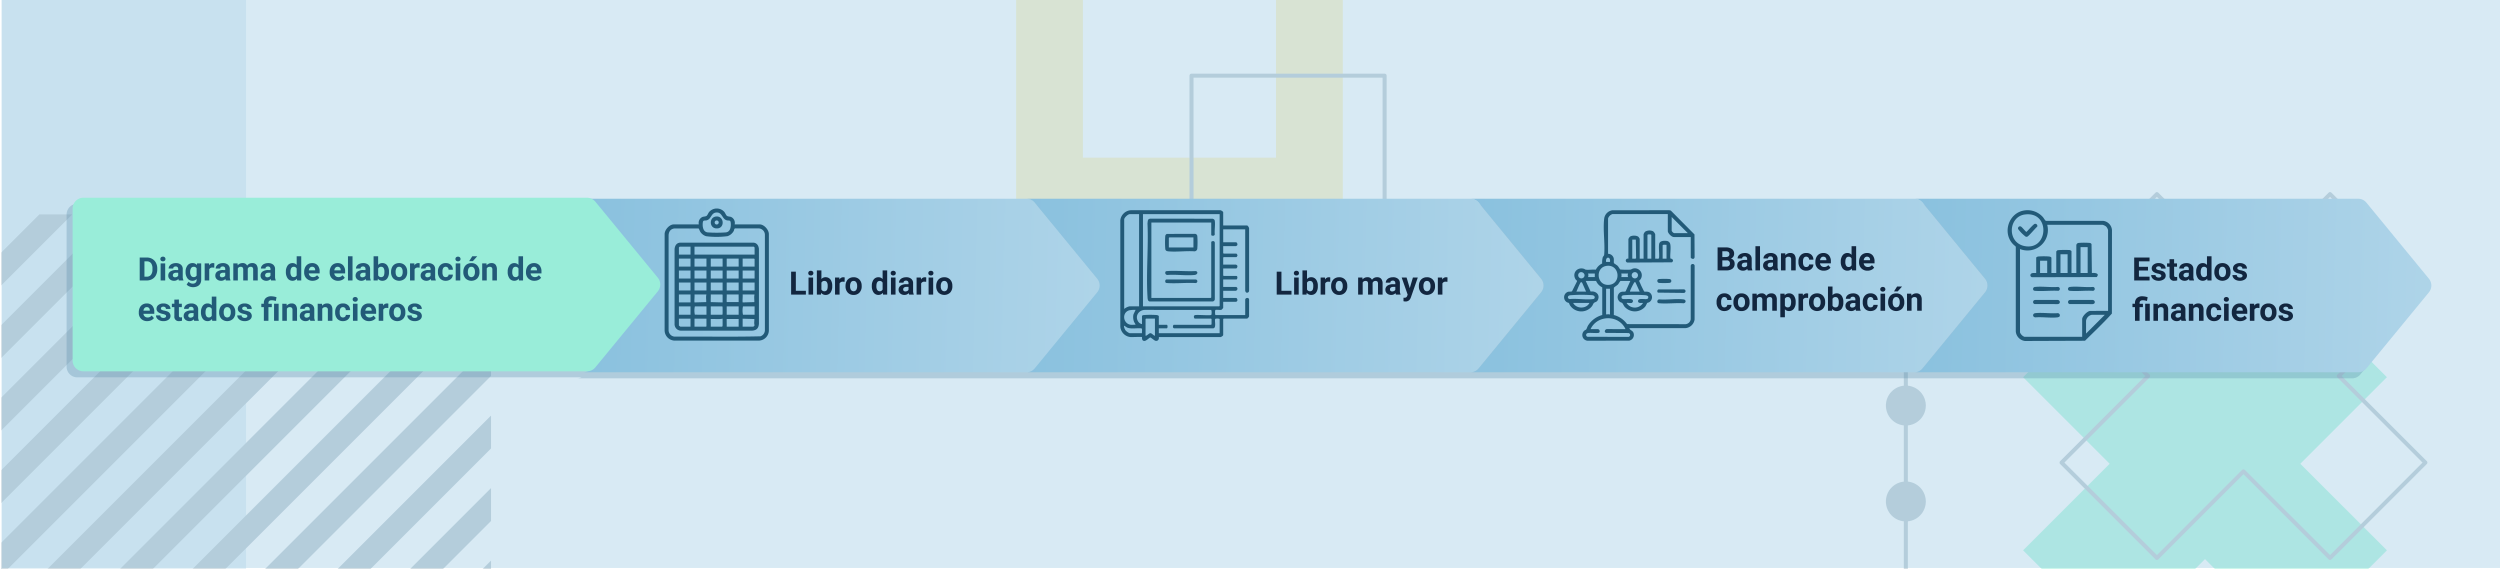 <svg xmlns="http://www.w3.org/2000/svg" xmlns:xlink="http://www.w3.org/1999/xlink" width="1239" height="282.485" viewBox="0 0 1239 282.485">
  <defs>
    <clipPath id="clip-path">
      <path id="Path_611005" data-name="Path 611005" d="M0,0H1238V281.485H0Z" fill="#d8eaf4"/>
    </clipPath>
    <clipPath id="clip-path-2">
      <rect id="Rectangle_403603" data-name="Rectangle 403603" width="276" height="282" transform="translate(-0.429 70)" fill="#fff" stroke="#707070" stroke-width="1"/>
    </clipPath>
    <clipPath id="clip-path-3">
      <rect id="Rectangle_403607" data-name="Rectangle 403607" width="259" height="153" transform="translate(824.571 70)" fill="#fff" stroke="#707070" stroke-width="1"/>
    </clipPath>
    <clipPath id="clip-path-4">
      <rect id="Rectangle_403605" data-name="Rectangle 403605" width="184.109" height="185.343" fill="none"/>
    </clipPath>
    <clipPath id="clip-path-5">
      <rect id="Rectangle_403608" data-name="Rectangle 403608" width="325" height="208" transform="translate(1252.571 82)" fill="#fff" stroke="#707070" stroke-width="1"/>
    </clipPath>
    <clipPath id="clip-path-6">
      <rect id="Rectangle_403583" data-name="Rectangle 403583" width="201.573" height="225.999" fill="none"/>
    </clipPath>
    <clipPath id="clip-path-7">
      <rect id="Rectangle_403585" data-name="Rectangle 403585" width="19.776" height="234.436" fill="none"/>
    </clipPath>
    <linearGradient id="linear-gradient" x1="1.051" y1="0.256" x2="-0.054" y2="0.246" gradientUnits="objectBoundingBox">
      <stop offset="0" stop-color="#b0d5e9"/>
      <stop offset="1" stop-color="#88c0de"/>
    </linearGradient>
    <clipPath id="clip-path-8">
      <rect id="Rectangle_404865" data-name="Rectangle 404865" width="65" height="65" transform="translate(0.271 -0.175)" fill="#225a78"/>
    </clipPath>
    <clipPath id="clip-path-9">
      <rect id="Rectangle_404866" data-name="Rectangle 404866" width="51.714" height="64.825" fill="#225a78"/>
    </clipPath>
  </defs>
  <g id="img2" transform="translate(-180 -1331)">
    <g id="Group_1102373" data-name="Group 1102373" transform="translate(-104 884.5)">
      <path id="Path_608309" data-name="Path 608309" d="M0,0H1238V281.485H0Z" transform="translate(285 446.5)" fill="#d8eaf4"/>
    </g>
    <g id="Mask_Group_1098818" data-name="Mask Group 1098818" transform="translate(180.429 1261)" opacity="0.2" clip-path="url(#clip-path-2)">
      <g id="Group_1100914" data-name="Group 1100914" transform="translate(242.92 419.054) rotate(180)">
        <rect id="Rectangle_403579" data-name="Rectangle 403579" width="121.399" height="518.689" transform="translate(121.399 54.629)" fill="#88c0de"/>
        <path id="Path_875510" data-name="Path 875510" d="M234.644,0,0,234.644V242.8H8.151L242.8,8.153V0Z" transform="translate(0.002 0)" fill="#225a78"/>
        <path id="Path_875511" data-name="Path 875511" d="M198.7,0,0,198.7V215L215,0Z" transform="translate(0.002 0)" fill="#225a78"/>
        <path id="Path_875512" data-name="Path 875512" d="M162.748,0,0,162.748v16.3L179.054,0Z" transform="translate(0 0)" fill="#225a78"/>
        <path id="Path_875513" data-name="Path 875513" d="M126.8,0,0,126.8v16.3L143.106,0Z" transform="translate(0 0)" fill="#225a78"/>
        <path id="Path_875514" data-name="Path 875514" d="M90.853,0,0,90.853v16.3L107.158,0Z" transform="translate(0 0)" fill="#225a78"/>
        <path id="Path_875515" data-name="Path 875515" d="M54.9,0,0,54.9V71.209L71.209,0Z" transform="translate(0 0)" fill="#225a78"/>
        <path id="Path_875516" data-name="Path 875516" d="M18.955,0,0,18.955V35.261L35.261,0Z" transform="translate(0 0)" fill="#225a78"/>
        <path id="Path_875517" data-name="Path 875517" d="M0,35.259H16.306L35.259,16.3V0Z" transform="translate(207.538 207.538)" fill="#225a78"/>
        <path id="Path_875518" data-name="Path 875518" d="M0,71.209H16.306l54.9-54.9V0Z" transform="translate(171.589 171.589)" fill="#225a78"/>
        <path id="Path_875519" data-name="Path 875519" d="M0,107.156H16.306L107.156,16.3V0Z" transform="translate(135.641 135.641)" fill="#225a78"/>
        <path id="Path_875520" data-name="Path 875520" d="M0,143.1H16.306L143.1,16.3V0Z" transform="translate(99.693 99.693)" fill="#225a78"/>
        <path id="Path_875521" data-name="Path 875521" d="M0,179.052H16.3L179.052,16.3V0Z" transform="translate(63.745 63.745)" fill="#225a78"/>
        <path id="Path_875522" data-name="Path 875522" d="M0,215H16.306L215,16.306V0Z" transform="translate(27.796 27.796)" fill="#225a78"/>
      </g>
    </g>
    <g id="Mask_Group_1098820" data-name="Mask Group 1098820" transform="translate(-180.571 1261)" opacity="0.2" clip-path="url(#clip-path-3)">
      <g id="Group_1100949" data-name="Group 1100949" transform="translate(864.148 19.328)">
        <path id="Path_875573" data-name="Path 875573" d="M33.115,33.116h95.7v95.7h-95.7ZM0,161.93H161.929V0H0Z" transform="translate(0 0)" fill="#d7ca51"/>
        <g id="Group_1100948" data-name="Group 1100948">
          <g id="Group_1100947" data-name="Group 1100947" clip-path="url(#clip-path-4)">
            <rect id="Rectangle_403604" data-name="Rectangle 403604" width="95.698" height="95.698" transform="translate(86.94 88.174)" fill="none" stroke="#225a78" stroke-linecap="round" stroke-linejoin="round" stroke-width="2"/>
          </g>
        </g>
      </g>
    </g>
    <g id="Mask_Group_1098821" data-name="Mask Group 1098821" transform="translate(-180.571 1323)" opacity="0.2" clip-path="url(#clip-path-5)">
      <g id="Group_1100950" data-name="Group 1100950">
        <g id="Group_1100928" data-name="Group 1100928" transform="translate(1363.214 102)">
          <path id="Path_875559" data-name="Path 875559" d="M90.153,63.686,47.249,20.78,0,68.029l42.9,42.906L0,153.839,47.249,201.09l42.9-42.906L133.06,201.09l47.249-47.251-42.906-42.9,42.906-42.906L133.06,20.78Z" transform="translate(0 24.91)" fill="#00d1a1"/>
          <g id="Group_1100920" data-name="Group 1100920">
            <g id="Group_1100919" data-name="Group 1100919" clip-path="url(#clip-path-6)">
              <path id="Path_875560" data-name="Path 875560" d="M188.98,48.249,141.731,1,98.824,43.9,55.92,1,8.671,48.249l42.9,42.9L8.671,134.06,55.92,181.309l42.9-42.9,42.906,42.9L188.98,134.06l-42.9-42.906Z" transform="translate(10.394 1.199)" fill="none" stroke="#225a78" stroke-linecap="round" stroke-linejoin="round" stroke-width="2"/>
            </g>
          </g>
        </g>
        <g id="Group_1100946" data-name="Group 1100946" transform="translate(1295.224 151.564)">
          <g id="Group_1100924" data-name="Group 1100924" clip-path="url(#clip-path-7)">
            <path id="Path_875565" data-name="Path 875565" d="M19.776,104.966a9.888,9.888,0,1,0-9.888,9.888,9.888,9.888,0,0,0,9.888-9.888" fill="#225a78"/>
            <path id="Path_875566" data-name="Path 875566" d="M19.776,57.427a9.888,9.888,0,1,0-9.888,9.888,9.888,9.888,0,0,0,9.888-9.888" fill="#225a78"/>
            <path id="Path_875567" data-name="Path 875567" d="M19.776,152.506a9.888,9.888,0,1,0-9.888,9.888,9.888,9.888,0,0,0,9.888-9.888" fill="#225a78"/>
            <line id="Line_3240" data-name="Line 3240" y2="223.548" transform="translate(9.888 9.888)" fill="none" stroke="#225a78" stroke-linecap="round" stroke-linejoin="round" stroke-width="2"/>
            <path id="Path_875568" data-name="Path 875568" d="M19.776,9.888a9.888,9.888,0,1,0-9.888,9.888,9.888,9.888,0,0,0,9.888-9.888" fill="#00d1a1"/>
            <path id="Path_875569" data-name="Path 875569" d="M9.888,14.568a4.681,4.681,0,1,0-4.68-4.68,4.68,4.68,0,0,0,4.68,4.68" fill="#225a78"/>
          </g>
        </g>
      </g>
    </g>
    <path id="Union_5" data-name="Union 5" d="M-2688.3,11786.51h-659.755a5.3,5.3,0,0,0,2.242-.5c-.084,0-.169.007-.254.007H-3595.68a5.317,5.317,0,0,1-5.318-5.318v-75.38a5.318,5.318,0,0,1,5.318-5.318h249.616a5.319,5.319,0,0,1,2.238.494h875.518a5.3,5.3,0,0,1,4.109,1.94l30.968,37.691a5.345,5.345,0,0,1,1.21,3.321v.109a5.347,5.347,0,0,1-1.21,3.322l-30.968,37.688a5.3,5.3,0,0,1-4.109,1.943Zm.066,0h0Zm-220,0h0Zm255-39.631-30.968,37.688a5.3,5.3,0,0,1-3.958,1.94,5.3,5.3,0,0,0,3.958-1.94l30.968-37.688Zm-220,0-30.968,37.688a5.3,5.3,0,0,1-3.958,1.94,5.3,5.3,0,0,0,3.958-1.94l30.968-37.688Zm221.21-3.322v0Zm-220,0v0Z" transform="translate(3814 -10268)" fill="#5589a5" stroke="rgba(0,0,0,0)" stroke-miterlimit="10" stroke-width="1" opacity="0.308"/>
    <g id="Group_1102554" data-name="Group 1102554" transform="translate(-5883.778 11977)">
      <path id="Subtraction_105" data-name="Subtraction 105" d="M472.937,86.017H252.948a5.3,5.3,0,0,0,4.1-1.942l30.967-37.689a5.339,5.339,0,0,0,1.21-3.323v-.108a5.343,5.343,0,0,0-1.21-3.323L257.045,1.942A5.3,5.3,0,0,0,252.936,0h220a5.3,5.3,0,0,1,4.108,1.942l30.968,37.689a5.341,5.341,0,0,1,1.209,3.323v.108a5.337,5.337,0,0,1-1.209,3.323L477.045,84.074A5.3,5.3,0,0,1,472.937,86.017Z" transform="translate(6099.778 -10547.508)" stroke="rgba(0,0,0,0)" stroke-miterlimit="10" stroke-width="1" fill="url(#linear-gradient)"/>
      <path id="Subtraction_106" data-name="Subtraction 106" d="M472.937,86.017H252.948a5.3,5.3,0,0,0,4.1-1.942l30.967-37.689a5.339,5.339,0,0,0,1.21-3.323v-.108a5.343,5.343,0,0,0-1.21-3.323L257.045,1.942A5.3,5.3,0,0,0,252.936,0h220a5.3,5.3,0,0,1,4.108,1.942l30.968,37.689a5.341,5.341,0,0,1,1.209,3.323v.108a5.337,5.337,0,0,1-1.209,3.323L477.045,84.074A5.3,5.3,0,0,1,472.937,86.017Z" transform="translate(6319.532 -10547.508)" stroke="rgba(0,0,0,0)" stroke-miterlimit="10" stroke-width="1" fill="url(#linear-gradient)"/>
      <path id="Subtraction_107" data-name="Subtraction 107" d="M472.937,86.017H252.948a5.3,5.3,0,0,0,4.1-1.942l30.967-37.689a5.339,5.339,0,0,0,1.21-3.323v-.108a5.343,5.343,0,0,0-1.21-3.323L257.045,1.942A5.3,5.3,0,0,0,252.936,0h220a5.3,5.3,0,0,1,4.108,1.942l30.968,37.689a5.341,5.341,0,0,1,1.209,3.323v.108a5.337,5.337,0,0,1-1.209,3.323L477.045,84.074A5.3,5.3,0,0,1,472.937,86.017Z" transform="translate(6539.532 -10547.508)" stroke="rgba(0,0,0,0)" stroke-miterlimit="10" stroke-width="1" fill="url(#linear-gradient)"/>
      <path id="Subtraction_108" data-name="Subtraction 108" d="M472.937,86.017H252.948a5.3,5.3,0,0,0,4.1-1.942l30.967-37.689a5.339,5.339,0,0,0,1.21-3.323v-.108a5.343,5.343,0,0,0-1.21-3.323L257.045,1.942A5.3,5.3,0,0,0,252.936,0h220a5.3,5.3,0,0,1,4.108,1.942l30.968,37.689a5.341,5.341,0,0,1,1.209,3.323v.108a5.337,5.337,0,0,1-1.209,3.323L477.045,84.074A5.3,5.3,0,0,1,472.937,86.017Z" transform="translate(6759.532 -10547.508)" stroke="rgba(0,0,0,0)" stroke-miterlimit="10" stroke-width="1" fill="url(#linear-gradient)"/>
      <path id="Path_879973" data-name="Path 879973" d="M7.859,12.07h-4.5v3.047H8.641V17H1.016V5.625H8.625v1.9H3.359v2.711h4.5Zm6.586,2.594a.727.727,0,0,0-.41-.652,4.659,4.659,0,0,0-1.316-.426Q9.7,12.953,9.7,11.023a2.323,2.323,0,0,1,.934-1.879,3.766,3.766,0,0,1,2.441-.754,4.053,4.053,0,0,1,2.574.758,2.388,2.388,0,0,1,.965,1.969H14.359a1.092,1.092,0,0,0-.312-.8A1.322,1.322,0,0,0,13.07,10a1.351,1.351,0,0,0-.883.258.814.814,0,0,0-.312.656.7.7,0,0,0,.355.605,3.657,3.657,0,0,0,1.2.4,9.8,9.8,0,0,1,1.422.379,2.336,2.336,0,0,1,1.789,2.273,2.2,2.2,0,0,1-.992,1.871,4.28,4.28,0,0,1-2.562.715,4.47,4.47,0,0,1-1.887-.379,3.166,3.166,0,0,1-1.293-1.039,2.414,2.414,0,0,1-.469-1.426h2.141a1.179,1.179,0,0,0,.445.922,1.766,1.766,0,0,0,1.109.32,1.635,1.635,0,0,0,.98-.246A.766.766,0,0,0,14.445,14.664Zm6.352-8.2V8.547h1.445V10.2H20.8v4.219a1.007,1.007,0,0,0,.18.672.9.9,0,0,0,.688.2,3.6,3.6,0,0,0,.664-.055v1.711a4.648,4.648,0,0,1-1.367.2,2.156,2.156,0,0,1-2.422-2.4V10.2H17.3V8.547h1.234V6.469ZM28.4,17a2.507,2.507,0,0,1-.227-.758,2.732,2.732,0,0,1-2.133.914,3,3,0,0,1-2.059-.719,2.312,2.312,0,0,1-.816-1.812,2.389,2.389,0,0,1,1-2.062,4.915,4.915,0,0,1,2.879-.727h1.039v-.484a1.393,1.393,0,0,0-.3-.937,1.183,1.183,0,0,0-.949-.352,1.345,1.345,0,0,0-.895.273.929.929,0,0,0-.324.75H23.352A2.268,2.268,0,0,1,23.8,9.727a3,3,0,0,1,1.281-.98,4.669,4.669,0,0,1,1.859-.355,3.689,3.689,0,0,1,2.48.785,2.747,2.747,0,0,1,.918,2.207v3.664a4.041,4.041,0,0,0,.336,1.82V17Zm-1.867-1.57a1.945,1.945,0,0,0,.922-.223,1.462,1.462,0,0,0,.625-.6V13.156h-.844q-1.7,0-1.8,1.172l-.008.133a.9.9,0,0,0,.3.7A1.153,1.153,0,0,0,26.531,15.43Zm5.2-2.719a5.094,5.094,0,0,1,.887-3.148,2.877,2.877,0,0,1,2.426-1.172,2.589,2.589,0,0,1,2.039.922V5h2.266V17H37.3l-.109-.9a2.657,2.657,0,0,1-2.172,1.055,2.869,2.869,0,0,1-2.395-1.176A5.258,5.258,0,0,1,31.727,12.711Zm2.258.168A3.337,3.337,0,0,0,34.4,14.7a1.349,1.349,0,0,0,1.2.634,1.511,1.511,0,0,0,1.477-.884V11.111a1.489,1.489,0,0,0-1.461-.884Q33.984,10.227,33.984,12.879Zm6.758-.184a5.013,5.013,0,0,1,.484-2.242A3.546,3.546,0,0,1,42.621,8.93a4.069,4.069,0,0,1,2.113-.539,3.849,3.849,0,0,1,2.793,1.047,4.2,4.2,0,0,1,1.207,2.844l.016.578a4.418,4.418,0,0,1-1.086,3.121,4.209,4.209,0,0,1-5.832,0,4.5,4.5,0,0,1-1.09-3.187Zm2.258.16a3.16,3.16,0,0,0,.453,1.843,1.628,1.628,0,0,0,2.578.008,3.457,3.457,0,0,0,.461-2.015,3.128,3.128,0,0,0-.461-1.831,1.5,1.5,0,0,0-1.3-.649,1.474,1.474,0,0,0-1.281.646A3.516,3.516,0,0,0,43,12.856Zm11.719,1.808a.727.727,0,0,0-.41-.652,4.659,4.659,0,0,0-1.316-.426q-3.016-.633-3.016-2.562a2.323,2.323,0,0,1,.934-1.879,3.766,3.766,0,0,1,2.441-.754,4.053,4.053,0,0,1,2.574.758,2.388,2.388,0,0,1,.965,1.969H54.633a1.092,1.092,0,0,0-.312-.8A1.322,1.322,0,0,0,53.344,10a1.351,1.351,0,0,0-.883.258.814.814,0,0,0-.312.656.7.7,0,0,0,.355.605,3.657,3.657,0,0,0,1.2.4,9.8,9.8,0,0,1,1.422.379,2.336,2.336,0,0,1,1.789,2.273,2.2,2.2,0,0,1-.992,1.871,4.28,4.28,0,0,1-2.562.715,4.47,4.47,0,0,1-1.887-.379,3.166,3.166,0,0,1-1.293-1.039,2.414,2.414,0,0,1-.469-1.426h2.141a1.179,1.179,0,0,0,.445.922,1.766,1.766,0,0,0,1.109.32,1.635,1.635,0,0,0,.98-.246A.766.766,0,0,0,54.719,14.664ZM1.414,37V30.2H.156V28.547H1.414v-.391a3.17,3.17,0,0,1,.98-2.457,3.945,3.945,0,0,1,2.723-.863A9.031,9.031,0,0,1,7.68,25.3l-.328,1.867a10,10,0,0,0-1.187-.293,5.834,5.834,0,0,0-.906-.066q-1.578,0-1.578,1.4v.344H5.344V30.2H3.68V37Zm7.32,0H6.469V28.547H8.734Zm3.945-8.453.07.977a2.951,2.951,0,0,1,2.43-1.133,2.453,2.453,0,0,1,2,.789,3.682,3.682,0,0,1,.672,2.359V37H15.594V31.594a1.465,1.465,0,0,0-.312-1.043,1.4,1.4,0,0,0-1.039-.324,1.553,1.553,0,0,0-1.43.813V37H10.555V28.547ZM24.461,37a2.507,2.507,0,0,1-.227-.758,2.732,2.732,0,0,1-2.133.914,3,3,0,0,1-2.059-.719,2.312,2.312,0,0,1-.816-1.812,2.389,2.389,0,0,1,1-2.062,4.915,4.915,0,0,1,2.879-.727h1.039v-.484a1.393,1.393,0,0,0-.3-.937,1.183,1.183,0,0,0-.949-.352,1.345,1.345,0,0,0-.895.273.929.929,0,0,0-.324.75H19.414a2.268,2.268,0,0,1,.453-1.359,3,3,0,0,1,1.281-.98,4.669,4.669,0,0,1,1.859-.355,3.689,3.689,0,0,1,2.48.785,2.747,2.747,0,0,1,.918,2.207v3.664a4.041,4.041,0,0,0,.336,1.82V37Zm-1.867-1.57a1.945,1.945,0,0,0,.922-.223,1.462,1.462,0,0,0,.625-.6V33.156H23.3q-1.7,0-1.8,1.172l-.008.133a.9.9,0,0,0,.3.7A1.153,1.153,0,0,0,22.594,35.43Zm7.625-6.883.07.977a2.951,2.951,0,0,1,2.43-1.133,2.453,2.453,0,0,1,2,.789,3.682,3.682,0,0,1,.672,2.359V37H33.133V31.594a1.465,1.465,0,0,0-.312-1.043,1.4,1.4,0,0,0-1.039-.324,1.553,1.553,0,0,0-1.43.813V37H28.094V28.547Zm10.4,6.789a1.481,1.481,0,0,0,1.016-.344,1.2,1.2,0,0,0,.406-.914h2.117a2.9,2.9,0,0,1-.469,1.574,3.093,3.093,0,0,1-1.262,1.109,3.949,3.949,0,0,1-1.77.395A3.67,3.67,0,0,1,37.8,36,4.56,4.56,0,0,1,36.75,32.82v-.148a4.508,4.508,0,0,1,1.039-3.117,3.627,3.627,0,0,1,2.852-1.164,3.555,3.555,0,0,1,2.543.9,3.2,3.2,0,0,1,.973,2.4H42.039a1.551,1.551,0,0,0-.406-1.072,1.51,1.51,0,0,0-2.223.163,3.333,3.333,0,0,0-.4,1.866v.235a3.375,3.375,0,0,0,.4,1.878A1.377,1.377,0,0,0,40.617,35.336ZM47.828,37H45.563V28.547h2.266Zm-2.4-10.641a1.112,1.112,0,0,1,.34-.836,1.465,1.465,0,0,1,1.848,0,1.193,1.193,0,0,1,0,1.68,1.448,1.448,0,0,1-1.836,0A1.108,1.108,0,0,1,45.43,26.359Zm8.148,10.8a4.15,4.15,0,0,1-3.027-1.141,4.054,4.054,0,0,1-1.168-3.039v-.219a5.106,5.106,0,0,1,.492-2.277,3.612,3.612,0,0,1,1.395-1.547,3.914,3.914,0,0,1,2.059-.543,3.508,3.508,0,0,1,2.73,1.094,4.444,4.444,0,0,1,1,3.1v.922H51.672a2.1,2.1,0,0,0,.66,1.328,2,2,0,0,0,1.395.5,2.437,2.437,0,0,0,2.039-.945l1.109,1.242A3.389,3.389,0,0,1,55.5,36.754,4.511,4.511,0,0,1,53.578,37.156Zm-.258-6.945a1.411,1.411,0,0,0-1.09.455,2.357,2.357,0,0,0-.535,1.3h3.141v-.181a1.681,1.681,0,0,0-.406-1.165A1.456,1.456,0,0,0,53.32,30.211Zm9.766.453a6.134,6.134,0,0,0-.812-.062,1.654,1.654,0,0,0-1.68.867V37H58.336V28.547h2.133l.063,1.008a2.092,2.092,0,0,1,1.883-1.164,2.366,2.366,0,0,1,.7.1Zm.453,2.031a5.013,5.013,0,0,1,.484-2.242,3.546,3.546,0,0,1,1.395-1.523,4.069,4.069,0,0,1,2.113-.539,3.849,3.849,0,0,1,2.793,1.047,4.2,4.2,0,0,1,1.207,2.844l.016.578a4.418,4.418,0,0,1-1.086,3.121,4.209,4.209,0,0,1-5.832,0,4.5,4.5,0,0,1-1.09-3.187Zm2.258.16A3.16,3.16,0,0,0,66.25,34.7a1.628,1.628,0,0,0,2.578.008,3.457,3.457,0,0,0,.461-2.015,3.128,3.128,0,0,0-.461-1.831,1.5,1.5,0,0,0-1.3-.649,1.474,1.474,0,0,0-1.281.646A3.516,3.516,0,0,0,65.8,32.856Zm11.719,1.808a.727.727,0,0,0-.41-.652,4.659,4.659,0,0,0-1.316-.426q-3.016-.633-3.016-2.562a2.323,2.323,0,0,1,.934-1.879,3.766,3.766,0,0,1,2.441-.754,4.053,4.053,0,0,1,2.574.758,2.388,2.388,0,0,1,.965,1.969H77.43a1.092,1.092,0,0,0-.312-.8A1.322,1.322,0,0,0,76.141,30a1.351,1.351,0,0,0-.883.258.814.814,0,0,0-.312.656.7.7,0,0,0,.355.605,3.657,3.657,0,0,0,1.2.4,9.8,9.8,0,0,1,1.422.379,2.336,2.336,0,0,1,1.789,2.273,2.2,2.2,0,0,1-.992,1.871,4.28,4.28,0,0,1-2.562.715,4.47,4.47,0,0,1-1.887-.379,3.166,3.166,0,0,1-1.293-1.039,2.414,2.414,0,0,1-.469-1.426h2.141a1.179,1.179,0,0,0,.445.922,1.766,1.766,0,0,0,1.109.32,1.635,1.635,0,0,0,.98-.246A.766.766,0,0,0,77.516,34.664Z" transform="translate(7120.467 -10524)" fill="#12263f"/>
      <path id="Path_879972" data-name="Path 879972" d="M1.016,17V5.625H5a5.232,5.232,0,0,1,3.141.793,2.712,2.712,0,0,1,1.07,2.324,2.57,2.57,0,0,1-.43,1.473,2.482,2.482,0,0,1-1.2.934,2.4,2.4,0,0,1,1.379.883,2.61,2.61,0,0,1,.5,1.625,3,3,0,0,1-1.047,2.484A4.713,4.713,0,0,1,5.438,17Zm2.344-4.953v3.07H5.367a1.938,1.938,0,0,0,1.293-.395,1.353,1.353,0,0,0,.465-1.09,1.428,1.428,0,0,0-1.617-1.586Zm0-1.656H5.094q1.773-.031,1.773-1.414a1.307,1.307,0,0,0-.449-1.113A2.363,2.363,0,0,0,5,7.523H3.359ZM15.977,17a2.507,2.507,0,0,1-.227-.758,2.732,2.732,0,0,1-2.133.914,3,3,0,0,1-2.059-.719,2.312,2.312,0,0,1-.816-1.812,2.389,2.389,0,0,1,1-2.062,4.915,4.915,0,0,1,2.879-.727h1.039v-.484a1.393,1.393,0,0,0-.3-.937,1.183,1.183,0,0,0-.949-.352,1.345,1.345,0,0,0-.895.273.929.929,0,0,0-.324.75H10.93a2.268,2.268,0,0,1,.453-1.359,3,3,0,0,1,1.281-.98,4.669,4.669,0,0,1,1.859-.355A3.689,3.689,0,0,1,17,9.176a2.747,2.747,0,0,1,.918,2.207v3.664a4.041,4.041,0,0,0,.336,1.82V17Zm-1.867-1.57a1.945,1.945,0,0,0,.922-.223,1.462,1.462,0,0,0,.625-.6V13.156h-.844q-1.7,0-1.8,1.172L13,14.461a.9.9,0,0,0,.3.7A1.153,1.153,0,0,0,14.109,15.43ZM22.039,17H19.773V5h2.266ZM28.8,17a2.507,2.507,0,0,1-.227-.758,2.732,2.732,0,0,1-2.133.914,3,3,0,0,1-2.059-.719,2.312,2.312,0,0,1-.816-1.812,2.389,2.389,0,0,1,1-2.062,4.915,4.915,0,0,1,2.879-.727h1.039v-.484a1.393,1.393,0,0,0-.3-.937,1.183,1.183,0,0,0-.949-.352,1.345,1.345,0,0,0-.895.273.929.929,0,0,0-.324.75H23.75A2.268,2.268,0,0,1,24.2,9.727a3,3,0,0,1,1.281-.98,4.669,4.669,0,0,1,1.859-.355,3.689,3.689,0,0,1,2.48.785,2.747,2.747,0,0,1,.918,2.207v3.664a4.041,4.041,0,0,0,.336,1.82V17ZM26.93,15.43a1.945,1.945,0,0,0,.922-.223,1.462,1.462,0,0,0,.625-.6V13.156h-.844q-1.7,0-1.8,1.172l-.008.133a.9.9,0,0,0,.3.7A1.153,1.153,0,0,0,26.93,15.43Zm7.625-6.883.07.977a2.951,2.951,0,0,1,2.43-1.133,2.453,2.453,0,0,1,2,.789,3.682,3.682,0,0,1,.672,2.359V17H37.469V11.594a1.465,1.465,0,0,0-.312-1.043,1.4,1.4,0,0,0-1.039-.324,1.553,1.553,0,0,0-1.43.813V17H32.43V8.547Zm10.4,6.789a1.481,1.481,0,0,0,1.016-.344,1.2,1.2,0,0,0,.406-.914h2.117a2.9,2.9,0,0,1-.469,1.574,3.093,3.093,0,0,1-1.262,1.109,3.949,3.949,0,0,1-1.77.395A3.67,3.67,0,0,1,42.133,16a4.56,4.56,0,0,1-1.047-3.184v-.148a4.508,4.508,0,0,1,1.039-3.117,3.627,3.627,0,0,1,2.852-1.164,3.555,3.555,0,0,1,2.543.9,3.2,3.2,0,0,1,.973,2.4H46.375a1.551,1.551,0,0,0-.406-1.072,1.51,1.51,0,0,0-2.223.163,3.333,3.333,0,0,0-.4,1.866v.235a3.375,3.375,0,0,0,.4,1.878A1.377,1.377,0,0,0,44.953,15.336Zm8.719,1.82a4.15,4.15,0,0,1-3.027-1.141,4.054,4.054,0,0,1-1.168-3.039v-.219a5.106,5.106,0,0,1,.492-2.277,3.612,3.612,0,0,1,1.395-1.547,3.914,3.914,0,0,1,2.059-.543,3.508,3.508,0,0,1,2.73,1.094,4.444,4.444,0,0,1,1,3.1v.922H51.766a2.1,2.1,0,0,0,.66,1.328,2,2,0,0,0,1.395.5,2.437,2.437,0,0,0,2.039-.945l1.109,1.242a3.389,3.389,0,0,1-1.375,1.121A4.511,4.511,0,0,1,53.672,17.156Zm-.258-6.945a1.411,1.411,0,0,0-1.09.455,2.357,2.357,0,0,0-.535,1.3H54.93v-.181a1.681,1.681,0,0,0-.406-1.165A1.456,1.456,0,0,0,53.414,10.211Zm8.648,2.5a5.094,5.094,0,0,1,.887-3.148,2.877,2.877,0,0,1,2.426-1.172,2.589,2.589,0,0,1,2.039.922V5H69.68V17H67.641l-.109-.9a2.657,2.657,0,0,1-2.172,1.055,2.869,2.869,0,0,1-2.395-1.176A5.258,5.258,0,0,1,62.063,12.711Zm2.258.168a3.337,3.337,0,0,0,.414,1.823,1.349,1.349,0,0,0,1.2.634,1.511,1.511,0,0,0,1.477-.884V11.111a1.489,1.489,0,0,0-1.461-.884Q64.32,10.227,64.32,12.879Zm11,4.277a4.15,4.15,0,0,1-3.027-1.141,4.054,4.054,0,0,1-1.168-3.039v-.219a5.106,5.106,0,0,1,.492-2.277,3.612,3.612,0,0,1,1.395-1.547,3.914,3.914,0,0,1,2.059-.543A3.508,3.508,0,0,1,77.8,9.484a4.444,4.444,0,0,1,1,3.1v.922H73.414a2.1,2.1,0,0,0,.66,1.328,2,2,0,0,0,1.395.5,2.437,2.437,0,0,0,2.039-.945l1.109,1.242a3.389,3.389,0,0,1-1.375,1.121A4.511,4.511,0,0,1,75.32,17.156Zm-.258-6.945a1.411,1.411,0,0,0-1.09.455,2.357,2.357,0,0,0-.535,1.3h3.141v-.181a1.681,1.681,0,0,0-.406-1.165A1.456,1.456,0,0,0,75.063,10.211ZM4.383,35.336A1.481,1.481,0,0,0,5.4,34.992a1.2,1.2,0,0,0,.406-.914H7.922a2.9,2.9,0,0,1-.469,1.574,3.093,3.093,0,0,1-1.262,1.109,3.949,3.949,0,0,1-1.77.395A3.67,3.67,0,0,1,1.563,36,4.56,4.56,0,0,1,.516,32.82v-.148a4.508,4.508,0,0,1,1.039-3.117,3.627,3.627,0,0,1,2.852-1.164,3.555,3.555,0,0,1,2.543.9,3.2,3.2,0,0,1,.973,2.4H5.8A1.551,1.551,0,0,0,5.4,30.623a1.354,1.354,0,0,0-1.031-.412,1.36,1.36,0,0,0-1.191.575,3.333,3.333,0,0,0-.4,1.866v.235a3.375,3.375,0,0,0,.4,1.878A1.377,1.377,0,0,0,4.383,35.336ZM8.859,32.7a5.013,5.013,0,0,1,.484-2.242,3.546,3.546,0,0,1,1.395-1.523,4.069,4.069,0,0,1,2.113-.539,3.849,3.849,0,0,1,2.793,1.047,4.2,4.2,0,0,1,1.207,2.844l.016.578a4.418,4.418,0,0,1-1.086,3.121,3.775,3.775,0,0,1-2.914,1.176,3.793,3.793,0,0,1-2.918-1.172A4.5,4.5,0,0,1,8.859,32.8Zm2.258.16A3.16,3.16,0,0,0,11.57,34.7a1.5,1.5,0,0,0,1.3.638,1.5,1.5,0,0,0,1.281-.63,3.457,3.457,0,0,0,.461-2.015,3.128,3.128,0,0,0-.461-1.831,1.5,1.5,0,0,0-1.3-.649,1.474,1.474,0,0,0-1.281.646A3.516,3.516,0,0,0,11.117,32.856Zm9.258-4.309.07.945a2.971,2.971,0,0,1,2.43-1.1,2.255,2.255,0,0,1,2.242,1.289,2.9,2.9,0,0,1,2.539-1.289,2.521,2.521,0,0,1,2.047.8,3.681,3.681,0,0,1,.672,2.41V37H28.109V31.609a1.61,1.61,0,0,0-.281-1.051,1.246,1.246,0,0,0-.992-.332,1.409,1.409,0,0,0-1.406.969l.008,5.8H23.18V31.617a1.59,1.59,0,0,0-.289-1.062,1.259,1.259,0,0,0-.984-.328,1.463,1.463,0,0,0-1.391.8V37H18.258V28.547Zm19.344,4.3a5.07,5.07,0,0,1-.887,3.129,2.843,2.843,0,0,1-2.395,1.176,2.633,2.633,0,0,1-2.07-.891V40.25H32.109v-11.7H34.2l.078.828a2.654,2.654,0,0,1,2.141-.984,2.862,2.862,0,0,1,2.43,1.156,5.207,5.207,0,0,1,.867,3.188Zm-2.258-.164a3.327,3.327,0,0,0-.418-1.82,1.361,1.361,0,0,0-1.215-.641,1.478,1.478,0,0,0-1.461.813V34.5a1.5,1.5,0,0,0,1.477.836Q37.461,35.336,37.461,32.688Zm8.406-2.023a6.134,6.134,0,0,0-.812-.062,1.654,1.654,0,0,0-1.68.867V37H41.117V28.547H43.25l.063,1.008A2.092,2.092,0,0,1,45.2,28.391a2.366,2.366,0,0,1,.7.1ZM46.32,32.7a5.013,5.013,0,0,1,.484-2.242A3.546,3.546,0,0,1,48.2,28.93a4.069,4.069,0,0,1,2.113-.539,3.849,3.849,0,0,1,2.793,1.047,4.2,4.2,0,0,1,1.207,2.844l.016.578a4.418,4.418,0,0,1-1.086,3.121,4.209,4.209,0,0,1-5.832,0A4.5,4.5,0,0,1,46.32,32.8Zm2.258.16a3.16,3.16,0,0,0,.453,1.843,1.628,1.628,0,0,0,2.578.008,3.457,3.457,0,0,0,.461-2.015,3.128,3.128,0,0,0-.461-1.831,1.5,1.5,0,0,0-1.3-.649,1.474,1.474,0,0,0-1.281.646A3.516,3.516,0,0,0,48.578,32.856Zm14.758,0a5.119,5.119,0,0,1-.867,3.168,2.872,2.872,0,0,1-2.422,1.137,2.639,2.639,0,0,1-2.2-1.055l-.1.9H55.719V25h2.258v4.3a2.571,2.571,0,0,1,2.055-.914,2.9,2.9,0,0,1,2.426,1.137,5.126,5.126,0,0,1,.879,3.2Zm-2.258-.164a3.363,3.363,0,0,0-.406-1.871,1.374,1.374,0,0,0-1.211-.59,1.489,1.489,0,0,0-1.484.883v3.336a1.509,1.509,0,0,0,1.5.891,1.394,1.394,0,0,0,1.438-1.078A5.562,5.562,0,0,0,61.078,32.688ZM69.625,37a2.507,2.507,0,0,1-.227-.758,2.732,2.732,0,0,1-2.133.914,3,3,0,0,1-2.059-.719,2.312,2.312,0,0,1-.816-1.812,2.389,2.389,0,0,1,1-2.062,4.915,4.915,0,0,1,2.879-.727H69.3v-.484a1.393,1.393,0,0,0-.3-.937,1.183,1.183,0,0,0-.949-.352,1.345,1.345,0,0,0-.895.273.929.929,0,0,0-.324.75H64.578a2.268,2.268,0,0,1,.453-1.359,3,3,0,0,1,1.281-.98,4.669,4.669,0,0,1,1.859-.355,3.689,3.689,0,0,1,2.48.785,2.747,2.747,0,0,1,.918,2.207v3.664a4.041,4.041,0,0,0,.336,1.82V37Zm-1.867-1.57a1.945,1.945,0,0,0,.922-.223,1.462,1.462,0,0,0,.625-.6V33.156h-.844q-1.7,0-1.8,1.172l-.008.133a.9.9,0,0,0,.3.7A1.153,1.153,0,0,0,67.758,35.43Zm9.063-.094a1.481,1.481,0,0,0,1.016-.344,1.2,1.2,0,0,0,.406-.914h2.117a2.9,2.9,0,0,1-.469,1.574,3.093,3.093,0,0,1-1.262,1.109,3.949,3.949,0,0,1-1.77.395A3.67,3.67,0,0,1,74,36a4.56,4.56,0,0,1-1.047-3.184v-.148a4.508,4.508,0,0,1,1.039-3.117,3.627,3.627,0,0,1,2.852-1.164,3.555,3.555,0,0,1,2.543.9,3.2,3.2,0,0,1,.973,2.4H78.242a1.551,1.551,0,0,0-.406-1.072,1.51,1.51,0,0,0-2.223.163,3.333,3.333,0,0,0-.4,1.866v.235a3.375,3.375,0,0,0,.4,1.878A1.377,1.377,0,0,0,76.82,35.336ZM84.031,37H81.766V28.547h2.266Zm-2.4-10.641a1.112,1.112,0,0,1,.34-.836,1.465,1.465,0,0,1,1.848,0,1.193,1.193,0,0,1,0,1.68,1.448,1.448,0,0,1-1.836,0A1.108,1.108,0,0,1,81.633,26.359ZM85.539,32.7a5.013,5.013,0,0,1,.484-2.242,3.546,3.546,0,0,1,1.395-1.523,4.069,4.069,0,0,1,2.113-.539,3.849,3.849,0,0,1,2.793,1.047,4.2,4.2,0,0,1,1.207,2.844l.016.578a4.418,4.418,0,0,1-1.086,3.121,4.209,4.209,0,0,1-5.832,0,4.5,4.5,0,0,1-1.09-3.187Zm2.258.16A3.16,3.16,0,0,0,88.25,34.7a1.628,1.628,0,0,0,2.578.008,3.457,3.457,0,0,0,.461-2.015,3.128,3.128,0,0,0-.461-1.831,1.5,1.5,0,0,0-1.3-.649,1.474,1.474,0,0,0-1.281.646A3.516,3.516,0,0,0,87.8,32.856ZM89.977,25h2.461l-2.164,2.422H88.438Zm7.039,3.547.07.977a2.951,2.951,0,0,1,2.43-1.133,2.453,2.453,0,0,1,2,.789,3.682,3.682,0,0,1,.672,2.359V37H99.93V31.594a1.465,1.465,0,0,0-.312-1.043,1.4,1.4,0,0,0-1.039-.324,1.553,1.553,0,0,0-1.43.813V37H94.891V28.547Z" transform="translate(6914 -10529)" fill="#12263f"/>
      <path id="Path_879971" data-name="Path 879971" d="M3.359,15.117H8.336V17H1.016V5.625H3.359ZM11.914,17H9.648V8.547h2.266ZM9.516,6.359a1.112,1.112,0,0,1,.34-.836,1.277,1.277,0,0,1,.926-.328,1.28,1.28,0,0,1,.922.328,1.105,1.105,0,0,1,.344.836A1.108,1.108,0,0,1,11.7,7.2a1.283,1.283,0,0,1-.918.328A1.283,1.283,0,0,1,9.863,7.2,1.108,1.108,0,0,1,9.516,6.359Zm11.875,6.492a5.119,5.119,0,0,1-.867,3.168A2.872,2.872,0,0,1,18.1,17.156a2.639,2.639,0,0,1-2.2-1.055l-.1.9H13.773V5h2.258V9.3a2.571,2.571,0,0,1,2.055-.914,2.9,2.9,0,0,1,2.426,1.137,5.126,5.126,0,0,1,.879,3.2Zm-2.258-.164a3.363,3.363,0,0,0-.406-1.871,1.374,1.374,0,0,0-1.211-.59,1.489,1.489,0,0,0-1.484.883v3.336a1.509,1.509,0,0,0,1.5.891,1.394,1.394,0,0,0,1.438-1.078A5.562,5.562,0,0,0,19.133,12.688Zm8.4-2.023a6.134,6.134,0,0,0-.812-.062,1.654,1.654,0,0,0-1.68.867V17H22.781V8.547h2.133l.063,1.008a2.092,2.092,0,0,1,1.883-1.164,2.366,2.366,0,0,1,.7.1Zm.453,2.031a5.013,5.013,0,0,1,.484-2.242A3.546,3.546,0,0,1,29.863,8.93a4.069,4.069,0,0,1,2.113-.539A3.849,3.849,0,0,1,34.77,9.438a4.2,4.2,0,0,1,1.207,2.844l.016.578a4.418,4.418,0,0,1-1.086,3.121,3.775,3.775,0,0,1-2.914,1.176,3.793,3.793,0,0,1-2.918-1.172,4.5,4.5,0,0,1-1.09-3.187Zm2.258.16A3.16,3.16,0,0,0,30.7,14.7a1.628,1.628,0,0,0,2.578.008,3.457,3.457,0,0,0,.461-2.015,3.128,3.128,0,0,0-.461-1.831,1.5,1.5,0,0,0-1.3-.649,1.474,1.474,0,0,0-1.281.646A3.516,3.516,0,0,0,30.242,12.856ZM43.484,8.547l.07.945a2.971,2.971,0,0,1,2.43-1.1A2.255,2.255,0,0,1,48.227,9.68a2.9,2.9,0,0,1,2.539-1.289,2.521,2.521,0,0,1,2.047.8,3.681,3.681,0,0,1,.672,2.41V17H51.219V11.609a1.61,1.61,0,0,0-.281-1.051,1.246,1.246,0,0,0-.992-.332,1.409,1.409,0,0,0-1.406.969l.008,5.8H46.289V11.617A1.59,1.59,0,0,0,46,10.555a1.259,1.259,0,0,0-.984-.328,1.463,1.463,0,0,0-1.391.8V17H41.367V8.547ZM60.117,17a2.507,2.507,0,0,1-.227-.758,2.732,2.732,0,0,1-2.133.914,3,3,0,0,1-2.059-.719,2.312,2.312,0,0,1-.816-1.812,2.389,2.389,0,0,1,1-2.062,4.915,4.915,0,0,1,2.879-.727H59.8v-.484a1.393,1.393,0,0,0-.3-.937,1.183,1.183,0,0,0-.949-.352,1.345,1.345,0,0,0-.895.273.929.929,0,0,0-.324.75H55.07a2.268,2.268,0,0,1,.453-1.359,3,3,0,0,1,1.281-.98,4.669,4.669,0,0,1,1.859-.355,3.689,3.689,0,0,1,2.48.785,2.747,2.747,0,0,1,.918,2.207v3.664a4.041,4.041,0,0,0,.336,1.82V17ZM58.25,15.43a1.945,1.945,0,0,0,.922-.223,1.462,1.462,0,0,0,.625-.6V13.156h-.844q-1.7,0-1.8,1.172l-.008.133a.9.9,0,0,0,.3.7A1.153,1.153,0,0,0,58.25,15.43Zm8.7-1.625,1.563-5.258h2.422l-3.4,9.766-.187.445a2.577,2.577,0,0,1-2.5,1.656,3.552,3.552,0,0,1-1-.148V18.555l.344.008a1.857,1.857,0,0,0,.957-.2,1.283,1.283,0,0,0,.5-.648l.266-.7L62.953,8.547h2.43ZM71.477,12.7a5.013,5.013,0,0,1,.484-2.242A3.546,3.546,0,0,1,73.355,8.93a4.069,4.069,0,0,1,2.113-.539,3.849,3.849,0,0,1,2.793,1.047,4.2,4.2,0,0,1,1.207,2.844l.016.578A4.418,4.418,0,0,1,78.4,15.98a4.209,4.209,0,0,1-5.832,0,4.5,4.5,0,0,1-1.09-3.187Zm2.258.16a3.16,3.16,0,0,0,.453,1.843,1.628,1.628,0,0,0,2.578.008,3.457,3.457,0,0,0,.461-2.015,3.128,3.128,0,0,0-.461-1.831,1.5,1.5,0,0,0-1.3-.649,1.474,1.474,0,0,0-1.281.646A3.516,3.516,0,0,0,73.734,12.856Zm11.891-2.192a6.134,6.134,0,0,0-.812-.062,1.654,1.654,0,0,0-1.68.867V17H80.875V8.547h2.133l.063,1.008a2.092,2.092,0,0,1,1.883-1.164,2.366,2.366,0,0,1,.7.1Z" transform="translate(6695.5 -10516.992)" fill="#12263f"/>
      <g id="Group_1102549" data-name="Group 1102549" transform="translate(6619 -10541.825)">
        <path id="Path_877344" data-name="Path 877344" d="M55.994,12.555H67.78c.4,0,1.089,1.074,1.046,1.52V44.867a.986.986,0,0,1-1.568.837,6.639,6.639,0,0,1-.36-.679V14.48h-10.9v6.413h6.333c.493,0,.954,1.016.572,1.536a3.108,3.108,0,0,1-.572.389H55.994v3.448a1.622,1.622,0,0,0,.241.24h6.254c.164,0,.578.61.578.882s-.413.881-.578.881H56.235a1.627,1.627,0,0,0-.241.241v3.448h6.333a3.066,3.066,0,0,1,.572.389c.381.519-.079,1.535-.572,1.535H55.994v3.448a1.627,1.627,0,0,0,.241.241h6.254c.822,0,.588,1.764,0,1.764H55.994V43.02h6.494a2.9,2.9,0,0,1,.48.484,1.042,1.042,0,0,1-.8,1.44H55.994v3.527h6.333c.492,0,.874.938.641,1.44a2.9,2.9,0,0,1-.48.484H55.994v2.966a2.781,2.781,0,0,1-.914,1.009c-.662.2-2.539-.167-2.944.1-.264.176-.25,2.5.09,2.5H66.9V49.355c0-.951,1.706-1.306,1.92-.157l-.005,8.325c.044.373-.778,1.211-1.033,1.211H56.235a1.627,1.627,0,0,0-.241.241v7.857c0,.464-1.165,1.188-1.677,1.048l-30.232-.008c.266,1.3-.7,2.31-1.966,1.726-.45-.207-1.956-1.531-2.282-1.513-.45.024-1.957,1.818-3.032,1.712-1.352-.133-.971-1.839-1.057-1.925-.2-.2-4.846.076-5.69,0A5.592,5.592,0,0,1,5,62.51L5,10.064a5.625,5.625,0,0,1,5.21-5.05l44.109,0c.483-.11,1.675.616,1.675,1.051ZM14.305,6.943H9.735c-.919,0-2.806,1.747-2.806,2.646V53.924a6.57,6.57,0,0,1,2.645-1.283h4.731Zm39.926,0h-38v45.7H53.99a1.588,1.588,0,0,0,.241-.241ZM10.216,61.781c.724.088,1.584-.064,2.325,0-.088-.544-.5-.929-.72-1.445a6.457,6.457,0,0,1-.365-3.408c.088-.558,1.184-2.428,1.084-2.522a13.68,13.68,0,0,0-3.085.2c-3.8,1.073-3.191,6.691.76,7.175M54.231,65.95V58.975c0-.329-1.994-.361-2.175-.09-.508.761.7,4.346-.956,4.656H31.706c-1.015-.173-.577-1.76-.163-1.76H49.982a1.588,1.588,0,0,0,.241-.241V58.975a1.628,1.628,0,0,0-.241-.241H41.964c-.417,0-.89-1.457.031-1.733,1.214-.29,7.461.31,8.076-.1.234-.156.307-2.334-.112-2.473l-32.847-.02c-2.894.107-4.915,2.919-3.357,5.6a2.955,2.955,0,0,0,1.993,1.455V57.532c0-.395.556-.531.879-.562a45.6,45.6,0,0,1,6.426-.009c.3.029,1.033.263,1.033.571v4.249h3.928c.536,0,.536,1.764,0,1.764H24.086V65.95ZM22.161,58.734H17.753a1.628,1.628,0,0,0-.241.241v8.258c.81-.013,1.682-1.337,2.474-1.283.695.047,1.45,1.174,2.175,1.283ZM15.748,65.95c-.1-.488.248-2.217-.263-2.383-2.176-.259-4.982.419-7.011-.364-.387-.149-1.485-1.01-1.542-.941-.346.418.391,1.967.734,2.391a5.99,5.99,0,0,0,1.909,1.3Z" transform="translate(-4.998 -5)" fill="#225a78"/>
        <path id="Path_877345" data-name="Path 877345" d="M52.551,11.9H22.887v37.36H52.31a1.588,1.588,0,0,0,.241-.241V21.6c0-.424,1.625-1.012,1.772.312V49.666a1.23,1.23,0,0,1-1.2,1.365l-30.959-.006c-1.174.013-1.153-1.568-1.206-2.481-.7-11.832.546-24.349,0-36.252.216-1.271-.043-2.181,1.523-2.325l30.757.044c.556.2.968.381,1.068,1.015.312,1.975-.208,4.664.007,6.721-.208,1.119-1.76.664-1.76.325Z" transform="translate(-7.486 -5.785)" fill="#225a78"/>
        <path id="Path_877346" data-name="Path 877346" d="M32.211,18.958l13.765-.04a1.238,1.238,0,0,1,1.359,1.206,41.059,41.059,0,0,1,0,5.943,1.474,1.474,0,0,1-1.366,1.52c-4.172-.308-8.9.4-13,.005-.833-.081-1.414-.321-1.519-1.207a43.767,43.767,0,0,1-.005-6.425,1.355,1.355,0,0,1,.763-1m13.2,1.731H33.461a1.594,1.594,0,0,0-.241.242v4.73H45.407Z" transform="translate(-9.162 -7.201)" fill="#225a78"/>
        <path id="Path_877347" data-name="Path 877347" d="M31.667,41.008a1.492,1.492,0,0,1,.837-.2c4.524-.315,9.4.255,13.965,0,1.346.172,1.169,1.758-.489,1.932-4.165.439-9.064-.327-13.309,0a1.072,1.072,0,0,1-1-1.726" transform="translate(-9.174 -10.646)" fill="#225a78"/>
        <path id="Path_877348" data-name="Path 877348" d="M31.674,47.345c-.406-.407-.285-1.666.516-1.573H46.476a.89.89,0,0,1,0,1.781c-4.562-.258-9.442.314-13.965,0a1.492,1.492,0,0,1-.837-.2" transform="translate(-9.18 -11.446)" fill="#225a78"/>
      </g>
      <path id="Path_879970" data-name="Path 879970" d="M3.359,15.117H8.336V17H1.016V5.625H3.359ZM11.914,17H9.648V8.547h2.266ZM9.516,6.359a1.112,1.112,0,0,1,.34-.836,1.277,1.277,0,0,1,.926-.328,1.28,1.28,0,0,1,.922.328,1.105,1.105,0,0,1,.344.836A1.108,1.108,0,0,1,11.7,7.2a1.283,1.283,0,0,1-.918.328A1.283,1.283,0,0,1,9.863,7.2,1.108,1.108,0,0,1,9.516,6.359Zm11.875,6.492a5.119,5.119,0,0,1-.867,3.168A2.872,2.872,0,0,1,18.1,17.156a2.639,2.639,0,0,1-2.2-1.055l-.1.9H13.773V5h2.258V9.3a2.571,2.571,0,0,1,2.055-.914,2.9,2.9,0,0,1,2.426,1.137,5.126,5.126,0,0,1,.879,3.2Zm-2.258-.164a3.363,3.363,0,0,0-.406-1.871,1.374,1.374,0,0,0-1.211-.59,1.489,1.489,0,0,0-1.484.883v3.336a1.509,1.509,0,0,0,1.5.891,1.394,1.394,0,0,0,1.438-1.078A5.562,5.562,0,0,0,19.133,12.688Zm8.4-2.023a6.134,6.134,0,0,0-.812-.062,1.654,1.654,0,0,0-1.68.867V17H22.781V8.547h2.133l.063,1.008a2.092,2.092,0,0,1,1.883-1.164,2.366,2.366,0,0,1,.7.1Zm.453,2.031a5.013,5.013,0,0,1,.484-2.242A3.546,3.546,0,0,1,29.863,8.93a4.069,4.069,0,0,1,2.113-.539A3.849,3.849,0,0,1,34.77,9.438a4.2,4.2,0,0,1,1.207,2.844l.016.578a4.418,4.418,0,0,1-1.086,3.121,3.775,3.775,0,0,1-2.914,1.176,3.793,3.793,0,0,1-2.918-1.172,4.5,4.5,0,0,1-1.09-3.187Zm2.258.16A3.16,3.16,0,0,0,30.7,14.7a1.628,1.628,0,0,0,2.578.008,3.457,3.457,0,0,0,.461-2.015,3.128,3.128,0,0,0-.461-1.831,1.5,1.5,0,0,0-1.3-.649,1.474,1.474,0,0,0-1.281.646A3.516,3.516,0,0,0,30.242,12.856Zm10.773-.145A5.094,5.094,0,0,1,41.9,9.563a2.877,2.877,0,0,1,2.426-1.172,2.589,2.589,0,0,1,2.039.922V5h2.266V17H46.594l-.109-.9a2.657,2.657,0,0,1-2.172,1.055,2.869,2.869,0,0,1-2.395-1.176A5.258,5.258,0,0,1,41.016,12.711Zm2.258.168a3.337,3.337,0,0,0,.414,1.823,1.349,1.349,0,0,0,1.2.634,1.511,1.511,0,0,0,1.477-.884V11.111a1.489,1.489,0,0,0-1.461-.884Q43.273,10.227,43.273,12.879ZM52.766,17H50.5V8.547h2.266Zm-2.4-10.641a1.112,1.112,0,0,1,.34-.836,1.465,1.465,0,0,1,1.848,0,1.105,1.105,0,0,1,.344.836,1.108,1.108,0,0,1-.348.844,1.448,1.448,0,0,1-1.836,0A1.108,1.108,0,0,1,50.367,6.359ZM59.523,17a2.507,2.507,0,0,1-.227-.758,2.732,2.732,0,0,1-2.133.914,3,3,0,0,1-2.059-.719,2.312,2.312,0,0,1-.816-1.812,2.389,2.389,0,0,1,1-2.062,4.915,4.915,0,0,1,2.879-.727H59.2v-.484a1.393,1.393,0,0,0-.3-.937,1.183,1.183,0,0,0-.949-.352,1.345,1.345,0,0,0-.895.273.929.929,0,0,0-.324.75H54.477a2.268,2.268,0,0,1,.453-1.359,3,3,0,0,1,1.281-.98,4.669,4.669,0,0,1,1.859-.355,3.689,3.689,0,0,1,2.48.785,2.747,2.747,0,0,1,.918,2.207v3.664a4.041,4.041,0,0,0,.336,1.82V17Zm-1.867-1.57a1.945,1.945,0,0,0,.922-.223,1.462,1.462,0,0,0,.625-.6V13.156h-.844q-1.7,0-1.8,1.172l-.008.133a.9.9,0,0,0,.3.7A1.153,1.153,0,0,0,57.656,15.43Zm10.3-4.766a6.134,6.134,0,0,0-.812-.062,1.654,1.654,0,0,0-1.68.867V17H63.2V8.547h2.133L65.4,9.555a2.092,2.092,0,0,1,1.883-1.164,2.366,2.366,0,0,1,.7.1ZM71.422,17H69.156V8.547h2.266Zm-2.4-10.641a1.112,1.112,0,0,1,.34-.836,1.465,1.465,0,0,1,1.848,0,1.105,1.105,0,0,1,.344.836,1.108,1.108,0,0,1-.348.844,1.448,1.448,0,0,1-1.836,0A1.108,1.108,0,0,1,69.023,6.359ZM72.93,12.7a5.013,5.013,0,0,1,.484-2.242A3.546,3.546,0,0,1,74.809,8.93a4.069,4.069,0,0,1,2.113-.539,3.849,3.849,0,0,1,2.793,1.047,4.2,4.2,0,0,1,1.207,2.844l.016.578a4.418,4.418,0,0,1-1.086,3.121,4.209,4.209,0,0,1-5.832,0A4.5,4.5,0,0,1,72.93,12.8Zm2.258.16a3.16,3.16,0,0,0,.453,1.843,1.628,1.628,0,0,0,2.578.008,3.457,3.457,0,0,0,.461-2.015,3.128,3.128,0,0,0-.461-1.831,1.5,1.5,0,0,0-1.3-.649,1.474,1.474,0,0,0-1.281.646A3.516,3.516,0,0,0,75.188,12.856Z" transform="translate(6454.838 -10516.992)" fill="#12263f"/>
      <path id="Path_877335" data-name="Path 877335" d="M90.652,0a5.319,5.319,0,0,0-5.319,5.318V80.7a5.319,5.319,0,0,0,5.319,5.318H340.269a5.317,5.317,0,0,0,4.109-1.942l30.968-37.69a5.311,5.311,0,0,0,1.209-3.322v-.108a5.312,5.312,0,0,0-1.209-3.322L344.378,1.942A5.317,5.317,0,0,0,340.269,0Z" transform="translate(6014.445 -10548)" fill="#99edd9"/>
      <path id="Path_879969" data-name="Path 879969" d="M1.016,17V5.625h3.5A5.315,5.315,0,0,1,7.2,6.3,4.712,4.712,0,0,1,9.047,8.223a5.928,5.928,0,0,1,.664,2.832v.523a5.945,5.945,0,0,1-.652,2.82,4.672,4.672,0,0,1-1.84,1.914A5.355,5.355,0,0,1,4.539,17ZM3.359,7.523v7.594H4.492a2.545,2.545,0,0,0,2.1-.9,4.06,4.06,0,0,0,.742-2.57v-.6a4.124,4.124,0,0,0-.719-2.629,2.537,2.537,0,0,0-2.1-.895ZM13.648,17H11.383V8.547h2.266ZM11.25,6.359a1.112,1.112,0,0,1,.34-.836,1.277,1.277,0,0,1,.926-.328,1.28,1.28,0,0,1,.922.328,1.105,1.105,0,0,1,.344.836,1.108,1.108,0,0,1-.348.844,1.448,1.448,0,0,1-1.836,0A1.108,1.108,0,0,1,11.25,6.359ZM20.406,17a2.507,2.507,0,0,1-.227-.758,2.732,2.732,0,0,1-2.133.914,3,3,0,0,1-2.059-.719,2.312,2.312,0,0,1-.816-1.812,2.389,2.389,0,0,1,1-2.062,4.915,4.915,0,0,1,2.879-.727h1.039v-.484a1.393,1.393,0,0,0-.3-.937,1.183,1.183,0,0,0-.949-.352,1.345,1.345,0,0,0-.895.273.929.929,0,0,0-.324.75H15.359a2.268,2.268,0,0,1,.453-1.359,3,3,0,0,1,1.281-.98,4.669,4.669,0,0,1,1.859-.355,3.689,3.689,0,0,1,2.48.785,2.747,2.747,0,0,1,.918,2.207v3.664a4.041,4.041,0,0,0,.336,1.82V17Zm-1.867-1.57a1.945,1.945,0,0,0,.922-.223,1.462,1.462,0,0,0,.625-.6V13.156h-.844q-1.7,0-1.8,1.172l-.008.133a.9.9,0,0,0,.3.7A1.153,1.153,0,0,0,18.539,15.43Zm5.219-2.719a4.954,4.954,0,0,1,.926-3.133,3,3,0,0,1,2.5-1.187,2.631,2.631,0,0,1,2.164.953l.094-.8h2.047v8.172a3.613,3.613,0,0,1-.5,1.93,3.236,3.236,0,0,1-1.418,1.25,4.985,4.985,0,0,1-2.141.43,4.635,4.635,0,0,1-1.812-.371A3.217,3.217,0,0,1,24.273,19l1-1.375a2.645,2.645,0,0,0,2.047.945,1.936,1.936,0,0,0,1.4-.48,1.8,1.8,0,0,0,.5-1.363v-.453a2.612,2.612,0,0,1-2.055.883A2.992,2.992,0,0,1,24.7,15.965a4.953,4.953,0,0,1-.941-3.16Zm2.258.168a3.085,3.085,0,0,0,.461,1.8,1.466,1.466,0,0,0,1.266.653,1.568,1.568,0,0,0,1.477-.775V11a1.564,1.564,0,0,0-1.461-.775,1.476,1.476,0,0,0-1.277.665A3.477,3.477,0,0,0,26.016,12.879Zm11.953-2.215a6.134,6.134,0,0,0-.812-.062,1.654,1.654,0,0,0-1.68.867V17H33.219V8.547h2.133l.063,1.008A2.092,2.092,0,0,1,37.3,8.391a2.366,2.366,0,0,1,.7.1ZM43.719,17a2.507,2.507,0,0,1-.227-.758,2.732,2.732,0,0,1-2.133.914,3,3,0,0,1-2.059-.719,2.312,2.312,0,0,1-.816-1.812,2.389,2.389,0,0,1,1-2.062,4.915,4.915,0,0,1,2.879-.727H43.4v-.484a1.393,1.393,0,0,0-.3-.937,1.183,1.183,0,0,0-.949-.352,1.345,1.345,0,0,0-.895.273.929.929,0,0,0-.324.75H38.672a2.268,2.268,0,0,1,.453-1.359,3,3,0,0,1,1.281-.98,4.669,4.669,0,0,1,1.859-.355,3.689,3.689,0,0,1,2.48.785,2.747,2.747,0,0,1,.918,2.207v3.664A4.041,4.041,0,0,0,46,16.867V17Zm-1.867-1.57a1.945,1.945,0,0,0,.922-.223,1.462,1.462,0,0,0,.625-.6V13.156h-.844q-1.7,0-1.8,1.172l-.008.133a.9.9,0,0,0,.3.7A1.153,1.153,0,0,0,41.852,15.43Zm7.664-6.883.07.945a2.971,2.971,0,0,1,2.43-1.1A2.255,2.255,0,0,1,54.258,9.68,2.9,2.9,0,0,1,56.8,8.391a2.521,2.521,0,0,1,2.047.8,3.681,3.681,0,0,1,.672,2.41V17H57.25V11.609a1.61,1.61,0,0,0-.281-1.051,1.246,1.246,0,0,0-.992-.332,1.409,1.409,0,0,0-1.406.969l.008,5.8H52.32V11.617a1.59,1.59,0,0,0-.289-1.062,1.259,1.259,0,0,0-.984-.328,1.463,1.463,0,0,0-1.391.8V17H47.4V8.547ZM66.148,17a2.507,2.507,0,0,1-.227-.758,2.732,2.732,0,0,1-2.133.914,3,3,0,0,1-2.059-.719,2.312,2.312,0,0,1-.816-1.812,2.389,2.389,0,0,1,1-2.062,4.915,4.915,0,0,1,2.879-.727h1.039v-.484a1.393,1.393,0,0,0-.3-.937,1.183,1.183,0,0,0-.949-.352,1.345,1.345,0,0,0-.895.273.929.929,0,0,0-.324.75H61.1a2.268,2.268,0,0,1,.453-1.359,3,3,0,0,1,1.281-.98A4.669,4.669,0,0,1,64.7,8.391a3.689,3.689,0,0,1,2.48.785,2.747,2.747,0,0,1,.918,2.207v3.664a4.041,4.041,0,0,0,.336,1.82V17Zm-1.867-1.57a1.945,1.945,0,0,0,.922-.223,1.462,1.462,0,0,0,.625-.6V13.156h-.844q-1.7,0-1.8,1.172l-.008.133a.9.9,0,0,0,.3.7A1.153,1.153,0,0,0,64.281,15.43Zm9.18-2.719a5.094,5.094,0,0,1,.887-3.148,2.877,2.877,0,0,1,2.426-1.172,2.589,2.589,0,0,1,2.039.922V5h2.266V17H79.039l-.109-.9a2.657,2.657,0,0,1-2.172,1.055,2.869,2.869,0,0,1-2.395-1.176A5.258,5.258,0,0,1,73.461,12.711Zm2.258.168a3.337,3.337,0,0,0,.414,1.823,1.349,1.349,0,0,0,1.2.634,1.511,1.511,0,0,0,1.477-.884V11.111a1.489,1.489,0,0,0-1.461-.884Q75.719,10.227,75.719,12.879Zm11,4.277a4.15,4.15,0,0,1-3.027-1.141,4.054,4.054,0,0,1-1.168-3.039v-.219a5.106,5.106,0,0,1,.492-2.277A3.612,3.612,0,0,1,84.41,8.934a3.914,3.914,0,0,1,2.059-.543A3.508,3.508,0,0,1,89.2,9.484a4.444,4.444,0,0,1,1,3.1v.922H84.813a2.1,2.1,0,0,0,.66,1.328,2,2,0,0,0,1.395.5,2.437,2.437,0,0,0,2.039-.945l1.109,1.242a3.389,3.389,0,0,1-1.375,1.121A4.511,4.511,0,0,1,86.719,17.156Zm-.258-6.945a1.411,1.411,0,0,0-1.09.455,2.357,2.357,0,0,0-.535,1.3h3.141v-.181a1.681,1.681,0,0,0-.406-1.165A1.456,1.456,0,0,0,86.461,10.211Zm12.891,6.945a4.15,4.15,0,0,1-3.027-1.141,4.054,4.054,0,0,1-1.168-3.039v-.219a5.106,5.106,0,0,1,.492-2.277,3.612,3.612,0,0,1,1.395-1.547A3.914,3.914,0,0,1,99.1,8.391a3.508,3.508,0,0,1,2.73,1.094,4.444,4.444,0,0,1,1,3.1v.922H97.445a2.1,2.1,0,0,0,.66,1.328,2,2,0,0,0,1.395.5,2.437,2.437,0,0,0,2.039-.945l1.109,1.242a3.389,3.389,0,0,1-1.375,1.121A4.511,4.511,0,0,1,99.352,17.156Zm-.258-6.945a1.411,1.411,0,0,0-1.09.455,2.357,2.357,0,0,0-.535,1.3h3.141v-.181a1.681,1.681,0,0,0-.406-1.165A1.456,1.456,0,0,0,99.094,10.211Zm7.4,6.789h-2.266V5h2.266Zm6.758,0a2.507,2.507,0,0,1-.227-.758,2.732,2.732,0,0,1-2.133.914,3,3,0,0,1-2.059-.719,2.312,2.312,0,0,1-.816-1.812,2.389,2.389,0,0,1,1-2.062,4.915,4.915,0,0,1,2.879-.727h1.039v-.484a1.393,1.393,0,0,0-.3-.937,1.183,1.183,0,0,0-.949-.352,1.345,1.345,0,0,0-.895.273.929.929,0,0,0-.324.75H108.2a2.268,2.268,0,0,1,.453-1.359,3,3,0,0,1,1.281-.98,4.669,4.669,0,0,1,1.859-.355,3.689,3.689,0,0,1,2.48.785,2.747,2.747,0,0,1,.918,2.207v3.664a4.041,4.041,0,0,0,.336,1.82V17Zm-1.867-1.57a1.945,1.945,0,0,0,.922-.223,1.462,1.462,0,0,0,.625-.6V13.156h-.844q-1.7,0-1.8,1.172l-.008.133a.9.9,0,0,0,.3.7A1.153,1.153,0,0,0,111.383,15.43Zm13.164-2.578a5.119,5.119,0,0,1-.867,3.168,2.872,2.872,0,0,1-2.422,1.137,2.639,2.639,0,0,1-2.2-1.055l-.1.9H116.93V5h2.258V9.3a2.571,2.571,0,0,1,2.055-.914,2.9,2.9,0,0,1,2.426,1.137,5.126,5.126,0,0,1,.879,3.2Zm-2.258-.164a3.363,3.363,0,0,0-.406-1.871,1.374,1.374,0,0,0-1.211-.59,1.489,1.489,0,0,0-1.484.883v3.336a1.509,1.509,0,0,0,1.5.891,1.394,1.394,0,0,0,1.438-1.078A5.562,5.562,0,0,0,122.289,12.688Zm3.3.008a5.013,5.013,0,0,1,.484-2.242,3.546,3.546,0,0,1,1.395-1.523,4.069,4.069,0,0,1,2.113-.539,3.849,3.849,0,0,1,2.793,1.047,4.2,4.2,0,0,1,1.207,2.844l.016.578a4.418,4.418,0,0,1-1.086,3.121,4.209,4.209,0,0,1-5.832,0,4.5,4.5,0,0,1-1.09-3.187Zm2.258.16A3.16,3.16,0,0,0,128.3,14.7a1.628,1.628,0,0,0,2.578.008,3.457,3.457,0,0,0,.461-2.015,3.128,3.128,0,0,0-.461-1.831,1.5,1.5,0,0,0-1.3-.649,1.474,1.474,0,0,0-1.281.646A3.516,3.516,0,0,0,127.844,12.856Zm11.891-2.192a6.134,6.134,0,0,0-.812-.062,1.654,1.654,0,0,0-1.68.867V17h-2.258V8.547h2.133l.063,1.008a2.092,2.092,0,0,1,1.883-1.164,2.366,2.366,0,0,1,.7.1ZM145.484,17a2.507,2.507,0,0,1-.227-.758,2.732,2.732,0,0,1-2.133.914,3,3,0,0,1-2.059-.719,2.312,2.312,0,0,1-.816-1.812,2.389,2.389,0,0,1,1-2.062,4.915,4.915,0,0,1,2.879-.727h1.039v-.484a1.393,1.393,0,0,0-.3-.937,1.183,1.183,0,0,0-.949-.352,1.345,1.345,0,0,0-.895.273.929.929,0,0,0-.324.75h-2.258a2.268,2.268,0,0,1,.453-1.359,3,3,0,0,1,1.281-.98,4.669,4.669,0,0,1,1.859-.355,3.689,3.689,0,0,1,2.48.785,2.747,2.747,0,0,1,.918,2.207v3.664a4.041,4.041,0,0,0,.336,1.82V17Zm-1.867-1.57a1.945,1.945,0,0,0,.922-.223,1.462,1.462,0,0,0,.625-.6V13.156h-.844q-1.7,0-1.8,1.172l-.008.133a.9.9,0,0,0,.3.7A1.153,1.153,0,0,0,143.617,15.43Zm9.063-.094a1.481,1.481,0,0,0,1.016-.344,1.2,1.2,0,0,0,.406-.914h2.117a2.9,2.9,0,0,1-.469,1.574,3.093,3.093,0,0,1-1.262,1.109,3.949,3.949,0,0,1-1.77.395A3.67,3.67,0,0,1,149.859,16a4.56,4.56,0,0,1-1.047-3.184v-.148a4.508,4.508,0,0,1,1.039-3.117A3.627,3.627,0,0,1,152.7,8.391a3.555,3.555,0,0,1,2.543.9,3.2,3.2,0,0,1,.973,2.4H154.1a1.551,1.551,0,0,0-.406-1.072,1.51,1.51,0,0,0-2.223.163,3.333,3.333,0,0,0-.4,1.866v.235a3.375,3.375,0,0,0,.4,1.878A1.377,1.377,0,0,0,152.68,15.336ZM159.891,17h-2.266V8.547h2.266Zm-2.4-10.641a1.112,1.112,0,0,1,.34-.836,1.465,1.465,0,0,1,1.848,0,1.105,1.105,0,0,1,.344.836,1.109,1.109,0,0,1-.348.844,1.448,1.448,0,0,1-1.836,0A1.109,1.109,0,0,1,157.492,6.359ZM161.4,12.7a5.013,5.013,0,0,1,.484-2.242,3.546,3.546,0,0,1,1.395-1.523,4.069,4.069,0,0,1,2.113-.539,3.849,3.849,0,0,1,2.793,1.047,4.2,4.2,0,0,1,1.207,2.844l.016.578a4.418,4.418,0,0,1-1.086,3.121,4.209,4.209,0,0,1-5.832,0A4.5,4.5,0,0,1,161.4,12.8Zm2.258.16a3.16,3.16,0,0,0,.453,1.843,1.628,1.628,0,0,0,2.578.008,3.457,3.457,0,0,0,.461-2.015,3.128,3.128,0,0,0-.461-1.831,1.5,1.5,0,0,0-1.3-.649,1.474,1.474,0,0,0-1.281.646A3.516,3.516,0,0,0,163.656,12.856ZM165.836,5H168.3l-2.164,2.422H164.3Zm7.039,3.547.07.977a2.951,2.951,0,0,1,2.43-1.133,2.453,2.453,0,0,1,2,.789,3.682,3.682,0,0,1,.672,2.359V17h-2.258V11.594a1.465,1.465,0,0,0-.312-1.043,1.4,1.4,0,0,0-1.039-.324,1.553,1.553,0,0,0-1.43.813V17H170.75V8.547Zm10.516,4.164a5.094,5.094,0,0,1,.887-3.148A2.877,2.877,0,0,1,186.7,8.391a2.589,2.589,0,0,1,2.039.922V5h2.266V17h-2.039l-.109-.9a2.657,2.657,0,0,1-2.172,1.055,2.869,2.869,0,0,1-2.395-1.176A5.258,5.258,0,0,1,183.391,12.711Zm2.258.168a3.337,3.337,0,0,0,.414,1.823,1.349,1.349,0,0,0,1.2.634,1.511,1.511,0,0,0,1.477-.884V11.111a1.489,1.489,0,0,0-1.461-.884Q185.648,10.227,185.648,12.879Zm11,4.277a4.15,4.15,0,0,1-3.027-1.141,4.054,4.054,0,0,1-1.168-3.039v-.219a5.106,5.106,0,0,1,.492-2.277,3.612,3.612,0,0,1,1.395-1.547,3.914,3.914,0,0,1,2.059-.543,3.508,3.508,0,0,1,2.73,1.094,4.444,4.444,0,0,1,1,3.1v.922h-5.383a2.1,2.1,0,0,0,.66,1.328,2,2,0,0,0,1.395.5,2.437,2.437,0,0,0,2.039-.945l1.109,1.242a3.389,3.389,0,0,1-1.375,1.121A4.511,4.511,0,0,1,196.648,17.156Zm-.258-6.945a1.411,1.411,0,0,0-1.09.455,2.357,2.357,0,0,0-.535,1.3h3.141v-.181a1.681,1.681,0,0,0-.406-1.165A1.456,1.456,0,0,0,196.391,10.211ZM4.758,37.156A4.15,4.15,0,0,1,1.73,36.016,4.054,4.054,0,0,1,.563,32.977v-.219a5.106,5.106,0,0,1,.492-2.277,3.612,3.612,0,0,1,1.395-1.547,3.914,3.914,0,0,1,2.059-.543,3.508,3.508,0,0,1,2.73,1.094,4.444,4.444,0,0,1,1,3.1v.922H2.852a2.1,2.1,0,0,0,.66,1.328,2,2,0,0,0,1.395.5,2.437,2.437,0,0,0,2.039-.945l1.109,1.242A3.389,3.389,0,0,1,6.68,36.754,4.511,4.511,0,0,1,4.758,37.156ZM4.5,30.211a1.411,1.411,0,0,0-1.09.455,2.357,2.357,0,0,0-.535,1.3H6.016v-.181a1.681,1.681,0,0,0-.406-1.165A1.456,1.456,0,0,0,4.5,30.211Zm9.594,4.453a.727.727,0,0,0-.41-.652,4.659,4.659,0,0,0-1.316-.426q-3.016-.633-3.016-2.562a2.323,2.323,0,0,1,.934-1.879,3.766,3.766,0,0,1,2.441-.754,4.053,4.053,0,0,1,2.574.758,2.388,2.388,0,0,1,.965,1.969H14.008a1.092,1.092,0,0,0-.312-.8A1.322,1.322,0,0,0,12.719,30a1.351,1.351,0,0,0-.883.258.814.814,0,0,0-.312.656.7.7,0,0,0,.355.605,3.657,3.657,0,0,0,1.2.4A9.8,9.8,0,0,1,14.5,32.3a2.336,2.336,0,0,1,1.789,2.273,2.2,2.2,0,0,1-.992,1.871,4.28,4.28,0,0,1-2.562.715,4.47,4.47,0,0,1-1.887-.379,3.166,3.166,0,0,1-1.293-1.039,2.414,2.414,0,0,1-.469-1.426h2.141a1.179,1.179,0,0,0,.445.922,1.766,1.766,0,0,0,1.109.32,1.635,1.635,0,0,0,.98-.246A.766.766,0,0,0,14.094,34.664Zm6.352-8.2v2.078h1.445V30.2H20.445v4.219a1.007,1.007,0,0,0,.18.672.9.9,0,0,0,.688.2,3.6,3.6,0,0,0,.664-.055v1.711a4.648,4.648,0,0,1-1.367.2,2.156,2.156,0,0,1-2.422-2.4V30.2H16.953V28.547h1.234V26.469ZM28.047,37a2.507,2.507,0,0,1-.227-.758,2.732,2.732,0,0,1-2.133.914,3,3,0,0,1-2.059-.719,2.312,2.312,0,0,1-.816-1.812,2.389,2.389,0,0,1,1-2.062,4.915,4.915,0,0,1,2.879-.727h1.039v-.484a1.393,1.393,0,0,0-.3-.937,1.183,1.183,0,0,0-.949-.352,1.345,1.345,0,0,0-.895.273.929.929,0,0,0-.324.75H23a2.268,2.268,0,0,1,.453-1.359,3,3,0,0,1,1.281-.98,4.669,4.669,0,0,1,1.859-.355,3.689,3.689,0,0,1,2.48.785,2.747,2.747,0,0,1,.918,2.207v3.664a4.041,4.041,0,0,0,.336,1.82V37ZM26.18,35.43a1.945,1.945,0,0,0,.922-.223,1.462,1.462,0,0,0,.625-.6V33.156h-.844q-1.7,0-1.8,1.172l-.008.133a.9.9,0,0,0,.3.7A1.153,1.153,0,0,0,26.18,35.43Zm5.2-2.719a5.094,5.094,0,0,1,.887-3.148,2.877,2.877,0,0,1,2.426-1.172,2.589,2.589,0,0,1,2.039.922V25h2.266V37H36.953l-.109-.9a2.657,2.657,0,0,1-2.172,1.055,2.869,2.869,0,0,1-2.395-1.176A5.258,5.258,0,0,1,31.375,32.711Zm2.258.168a3.337,3.337,0,0,0,.414,1.823,1.349,1.349,0,0,0,1.2.634,1.511,1.511,0,0,0,1.477-.884V31.111a1.489,1.489,0,0,0-1.461-.884Q33.633,30.227,33.633,32.879Zm6.758-.184a5.013,5.013,0,0,1,.484-2.242A3.546,3.546,0,0,1,42.27,28.93a4.069,4.069,0,0,1,2.113-.539,3.849,3.849,0,0,1,2.793,1.047,4.2,4.2,0,0,1,1.207,2.844l.016.578a4.418,4.418,0,0,1-1.086,3.121,4.209,4.209,0,0,1-5.832,0,4.5,4.5,0,0,1-1.09-3.187Zm2.258.16A3.16,3.16,0,0,0,43.1,34.7a1.628,1.628,0,0,0,2.578.008,3.457,3.457,0,0,0,.461-2.015,3.128,3.128,0,0,0-.461-1.831,1.5,1.5,0,0,0-1.3-.649,1.474,1.474,0,0,0-1.281.646A3.516,3.516,0,0,0,42.648,32.856Zm11.719,1.808a.727.727,0,0,0-.41-.652,4.659,4.659,0,0,0-1.316-.426q-3.016-.633-3.016-2.562a2.323,2.323,0,0,1,.934-1.879A3.766,3.766,0,0,1,53,28.391a4.053,4.053,0,0,1,2.574.758,2.388,2.388,0,0,1,.965,1.969H54.281a1.092,1.092,0,0,0-.312-.8A1.322,1.322,0,0,0,52.992,30a1.351,1.351,0,0,0-.883.258.814.814,0,0,0-.312.656.7.7,0,0,0,.355.605,3.657,3.657,0,0,0,1.2.4,9.8,9.8,0,0,1,1.422.379,2.336,2.336,0,0,1,1.789,2.273,2.205,2.205,0,0,1-.992,1.871,4.28,4.28,0,0,1-2.562.715,4.47,4.47,0,0,1-1.887-.379,3.166,3.166,0,0,1-1.293-1.039,2.414,2.414,0,0,1-.469-1.426H51.5a1.179,1.179,0,0,0,.445.922,1.766,1.766,0,0,0,1.109.32,1.635,1.635,0,0,0,.98-.246A.766.766,0,0,0,54.367,34.664ZM62.547,37V30.2H61.289V28.547h1.258v-.391a3.17,3.17,0,0,1,.98-2.457,3.945,3.945,0,0,1,2.723-.863,9.031,9.031,0,0,1,2.563.461l-.328,1.867a10,10,0,0,0-1.187-.293,5.835,5.835,0,0,0-.906-.066q-1.578,0-1.578,1.4v.344h1.664V30.2H64.813V37Zm7.32,0H67.6V28.547h2.266Zm3.945-8.453.07.977a2.951,2.951,0,0,1,2.43-1.133,2.453,2.453,0,0,1,2,.789,3.682,3.682,0,0,1,.672,2.359V37H76.727V31.594a1.465,1.465,0,0,0-.312-1.043,1.4,1.4,0,0,0-1.039-.324,1.553,1.553,0,0,0-1.43.813V37H71.688V28.547ZM85.594,37a2.507,2.507,0,0,1-.227-.758,2.732,2.732,0,0,1-2.133.914,3,3,0,0,1-2.059-.719,2.312,2.312,0,0,1-.816-1.812,2.389,2.389,0,0,1,1-2.062,4.915,4.915,0,0,1,2.879-.727h1.039v-.484a1.393,1.393,0,0,0-.3-.937,1.183,1.183,0,0,0-.949-.352,1.345,1.345,0,0,0-.895.273.929.929,0,0,0-.324.75H80.547A2.268,2.268,0,0,1,81,29.727a3,3,0,0,1,1.281-.98,4.669,4.669,0,0,1,1.859-.355,3.689,3.689,0,0,1,2.48.785,2.747,2.747,0,0,1,.918,2.207v3.664a4.041,4.041,0,0,0,.336,1.82V37Zm-1.867-1.57a1.945,1.945,0,0,0,.922-.223,1.462,1.462,0,0,0,.625-.6V33.156H84.43q-1.7,0-1.8,1.172l-.008.133a.9.9,0,0,0,.3.7A1.153,1.153,0,0,0,83.727,35.43Zm7.625-6.883.07.977a2.951,2.951,0,0,1,2.43-1.133,2.453,2.453,0,0,1,2,.789,3.682,3.682,0,0,1,.672,2.359V37H94.266V31.594a1.465,1.465,0,0,0-.312-1.043,1.4,1.4,0,0,0-1.039-.324,1.553,1.553,0,0,0-1.43.813V37H89.227V28.547Zm10.4,6.789a1.481,1.481,0,0,0,1.016-.344,1.2,1.2,0,0,0,.406-.914h2.117a2.9,2.9,0,0,1-.469,1.574,3.093,3.093,0,0,1-1.262,1.109,3.949,3.949,0,0,1-1.77.395A3.67,3.67,0,0,1,98.93,36a4.56,4.56,0,0,1-1.047-3.184v-.148a4.508,4.508,0,0,1,1.039-3.117,3.627,3.627,0,0,1,2.852-1.164,3.555,3.555,0,0,1,2.543.9,3.2,3.2,0,0,1,.973,2.4h-2.117a1.551,1.551,0,0,0-.406-1.072,1.51,1.51,0,0,0-2.223.163,3.333,3.333,0,0,0-.4,1.866v.235a3.375,3.375,0,0,0,.4,1.878A1.377,1.377,0,0,0,101.75,35.336ZM108.961,37H106.7V28.547h2.266Zm-2.4-10.641a1.112,1.112,0,0,1,.34-.836,1.465,1.465,0,0,1,1.848,0,1.193,1.193,0,0,1,0,1.68,1.448,1.448,0,0,1-1.836,0A1.108,1.108,0,0,1,106.563,26.359Zm8.148,10.8a4.15,4.15,0,0,1-3.027-1.141,4.054,4.054,0,0,1-1.168-3.039v-.219a5.106,5.106,0,0,1,.492-2.277,3.612,3.612,0,0,1,1.395-1.547,3.914,3.914,0,0,1,2.059-.543,3.508,3.508,0,0,1,2.73,1.094,4.444,4.444,0,0,1,1,3.1v.922H112.8a2.1,2.1,0,0,0,.66,1.328,2,2,0,0,0,1.395.5,2.437,2.437,0,0,0,2.039-.945l1.109,1.242a3.389,3.389,0,0,1-1.375,1.121A4.511,4.511,0,0,1,114.711,37.156Zm-.258-6.945a1.411,1.411,0,0,0-1.09.455,2.357,2.357,0,0,0-.535,1.3h3.141v-.181a1.681,1.681,0,0,0-.406-1.165A1.456,1.456,0,0,0,114.453,30.211Zm9.766.453a6.134,6.134,0,0,0-.812-.062,1.654,1.654,0,0,0-1.68.867V37h-2.258V28.547H121.6l.063,1.008a2.092,2.092,0,0,1,1.883-1.164,2.366,2.366,0,0,1,.7.1Zm.453,2.031a5.013,5.013,0,0,1,.484-2.242,3.546,3.546,0,0,1,1.395-1.523,4.069,4.069,0,0,1,2.113-.539,3.849,3.849,0,0,1,2.793,1.047,4.2,4.2,0,0,1,1.207,2.844l.016.578a4.418,4.418,0,0,1-1.086,3.121,4.209,4.209,0,0,1-5.832,0,4.5,4.5,0,0,1-1.09-3.187Zm2.258.16a3.16,3.16,0,0,0,.453,1.843,1.628,1.628,0,0,0,2.578.008,3.457,3.457,0,0,0,.461-2.015,3.128,3.128,0,0,0-.461-1.831,1.5,1.5,0,0,0-1.3-.649,1.474,1.474,0,0,0-1.281.646A3.516,3.516,0,0,0,126.93,32.856Zm11.719,1.808a.727.727,0,0,0-.41-.652,4.659,4.659,0,0,0-1.316-.426q-3.016-.633-3.016-2.562a2.323,2.323,0,0,1,.934-1.879,3.766,3.766,0,0,1,2.441-.754,4.053,4.053,0,0,1,2.574.758,2.388,2.388,0,0,1,.965,1.969h-2.258a1.092,1.092,0,0,0-.312-.8,1.322,1.322,0,0,0-.977-.316,1.351,1.351,0,0,0-.883.258.814.814,0,0,0-.312.656.7.7,0,0,0,.355.605,3.657,3.657,0,0,0,1.2.4,9.8,9.8,0,0,1,1.422.379,2.336,2.336,0,0,1,1.789,2.273,2.205,2.205,0,0,1-.992,1.871,4.28,4.28,0,0,1-2.562.715,4.47,4.47,0,0,1-1.887-.379,3.166,3.166,0,0,1-1.293-1.039,2.414,2.414,0,0,1-.469-1.426h2.141a1.179,1.179,0,0,0,.445.922,1.766,1.766,0,0,0,1.109.32,1.635,1.635,0,0,0,.98-.246A.766.766,0,0,0,138.648,34.664Z" transform="translate(6132 -10524)" fill="#225a78"/>
      <g id="Group_1102548" data-name="Group 1102548" transform="translate(6393.161 -10542.667)">
        <path id="Path_877351" data-name="Path 877351" d="M56.667,17.74c.035-2.148-2.365-4.856-4.522-4.856H39.723a3.237,3.237,0,0,0-1.814-3.7c-.647-.236-1.416-.155-1.964-.5s-.9-1.478-1.4-2.053a5.019,5.019,0,0,0-7.484.088c-.462.556-.787,1.621-1.327,1.964s-1.317.269-1.964.5a3.239,3.239,0,0,0-1.814,3.7H9.531c-2.157,0-4.558,2.707-4.522,4.856L5,65.459a5.156,5.156,0,0,0,4.854,5.018l41.8,0A5.144,5.144,0,0,0,56.677,65.3ZM23.925,11.976c.161-1.363.973-.891,1.859-1.1,2.4-.576,2.175-3.6,4.69-3.874,3.2-.349,2.846,3.257,5.419,3.874.886.212,1.7-.26,1.859,1.1.219,1.856-.061,4.582-2.385,4.861a62.064,62.064,0,0,1-9.057,0c-2.325-.28-2.6-3.007-2.385-4.861M54.7,65.294a3.212,3.212,0,0,1-2.219,3.046c-14.117.368-28.316.045-42.465.163a3.215,3.215,0,0,1-3.043-3.209V18.225c.141-1.8.907-3,2.763-3.324l12.111-.02c.448.641.524,1.265,1.024,1.937a5.293,5.293,0,0,0,2.692,1.916A41.332,41.332,0,0,0,36.238,18.7a5.587,5.587,0,0,0,3.021-2.574c.242-.446.168-1.171.709-1.265l11.682,0A3.206,3.206,0,0,1,54.7,18.225Z" transform="translate(-5 -5)" fill="#225a78"/>
        <path id="Path_877352" data-name="Path 877352" d="M50.028,25.114H13.5c-1.752.182-2.5,1.579-2.638,3.2V65.348a3.225,3.225,0,0,0,3.043,3.373H49.3c2.188-.162,3.2-1.2,3.372-3.374l-.008-37.189c-.183-1.565-.952-2.871-2.631-3.045m-29.122,35.7a9.832,9.832,0,0,1,0-4.113h5.758v4.113Zm-.165-10.037,5.685,0,.238.169c-.413.473,0,3.454-.163,3.621l-5.6.163h-.164c-.161-1.2.118-2.709,0-3.949M50.522,36.96H44.6V33.012h5.676l.248.247Zm0,5.923H44.6V38.935h5.923Zm0,5.924H44.6V44.859h5.923Zm-7.9-5.924H36.7V38.935h5.923Zm0,5.924H36.7V44.859h5.923Zm0,3.516v2.243H36.7c-.09-1.226.067-2.548,0-3.784h5.923c-.027.5-.015,1.022,0,1.541m-7.953-9.439H28.8V38.935h5.867ZM28.8,44.858h5.867v3.948H28.8Zm0,5.924H34.48a.473.473,0,0,1,.192.236V54.73h-.109L28.8,54.566c-.09-1.226.067-2.548,0-3.784m21.555,3.785-5.6.163H44.6c-.16-1.2.118-2.709,0-3.949l5.685,0,.239.169c-.414.473,0,3.454-.164,3.621M42.625,36.96H36.7V33.012h5.923Zm-7.953,0H28.8V33.012h5.867Zm-8.007,0H20.741V33.012h5.923Zm-5.923,1.974h5.923v3.948H20.742Zm0,5.924h5.923v3.948H20.742ZM28.8,56.7h5.758c.044.177.078.37.109.569V60.25c-.031.2-.066.391-.109.567H28.8Zm7.9,0h5.923v4.113H36.7Zm8.062,0h5.759v4.113H44.763a9.832,9.832,0,0,1,0-4.113M20.742,27.088H50.111a2.719,2.719,0,0,1,.412.412v3.537H20.742Zm-7.734.412a2.719,2.719,0,0,1,.412-.412h5.347v3.948H13.008Zm0,5.512h5.758V36.96H13.008Zm0,5.923h5.758v3.948H13.008Zm0,5.924h5.758v3.948H13.008Zm0,5.924h5.758V54.73H13.008Zm0,5.923h5.758v4.113H13.008Zm.741,10.037a2.777,2.777,0,0,1-.741-.576V62.793h5.758v3.948Zm12.915-.164-.238.168-5.685,0V62.793h5.923Zm2.139.164c.039-1.256-.053-2.53,0-3.784,1.893-.1,3.94.215,5.758-.164h.109v3.361a2.428,2.428,0,0,1-.192.588Zm7.9-3.784h5.923V65.2c-.009.514-.016,1.029,0,1.54H36.7c.039-1.256-.053-2.53,0-3.784m13.08,3.784H44.6V62.793h.164l5.6.163c.157.157-.242,2.559.164,2.963-.053.321-.466.823-.741.823" transform="translate(-5.927 -8.18)" fill="#225a78"/>
        <path id="Path_877353" data-name="Path 877353" d="M35.7,15.586c3.566-.47,3-6.3-.926-5.87-3.721.407-3.421,6.442.926,5.87m-.769-3.908a1.008,1.008,0,0,1,.583,1.915,1.008,1.008,0,1,1-.583-1.915" transform="translate(-9.3 -5.742)" fill="#225a78"/>
      </g>
      <g id="Group_1102551" data-name="Group 1102551" transform="translate(6838.729 -10541.825)">
        <g id="Group_1102550" data-name="Group 1102550" transform="translate(0)" clip-path="url(#clip-path-8)">
          <path id="Path_877356" data-name="Path 877356" d="M62.767,13.3H54.361c-1.084,0-2.962-1.88-2.962-2.962V1.929H23.94A3.417,3.417,0,0,0,21.789,4.1l0,17.516a2.9,2.9,0,0,1,2.837,2.366c.1.594-.1,1.919.119,2.283.1.171,1.445.965,1.759,1.283.516.522.852,1.306,1.361,1.841a37.074,37.074,0,0,0,4.888.083c.586-.072.973-.46,1.508-.573A3.445,3.445,0,0,1,37.139,35c.431.82.76,1.693,1.154,2.529.177.377,1.279,2.663,1.416,2.747.5.306,1.73-.2,2.78.582a2.908,2.908,0,0,1-.224,4.692c-.3.193-.969.322-1.076.446-.191.222-.592,1.3-1,1.8a6.754,6.754,0,0,1-10.24,0c-.391-.472-.791-1.44-1.117-1.765-.271-.271-.669-.262-.962-.479a2.9,2.9,0,0,1-.718-4.228c1.137-1.472,2.83-.658,3.356-1.128l2.32-5.126H27.943c-.53.553-.817,1.3-1.353,1.849-.421.43-1.856,1.2-1.93,1.593L24.65,51.947a11.8,11.8,0,0,1,6.575,4.5l29.018.039a2.826,2.826,0,0,0,2.51-2.454l.006-26.413a.974.974,0,1,1,1.936.161l-.023,26.409a5,5,0,0,1-4.546,4.26H32.346c.241,1.01,1.4,1.118,1.9,2.022a2.882,2.882,0,0,1-2.018,4.184l-20.617.038a2.844,2.844,0,0,1-1.525-5.048c.272-.253.7-.337.877-.565.241-.308.574-1.38.862-1.86a12.075,12.075,0,0,1,7.082-5.274l0-13.725a6.2,6.2,0,0,1-3.048-3.15H10.731l2.427,5.258c2.461-.415,4.71,1.426,3.663,3.955-.57,1.38-1.442,1.1-2.095,1.747-.268.268-.563,1.089-.887,1.515a6.7,6.7,0,0,1-10.925-.415c-.2-.289-.389-.981-.549-1.132s-.693-.21-.979-.384a2.868,2.868,0,0,1,0-4.913c.949-.588,1.621-.143,2.537-.505l2.414-4.805c.244-.549-.409-.748-.645-1.131-1.842-3,.7-6.209,4.112-5.233.375.107.536.388.994.447,1.5.193,3.4-.163,4.944,0A6.627,6.627,0,0,1,18.87,26.4a9.29,9.29,0,0,1,.316-3.127c.188-.428.659-.723.678-1.244.5-5.644-.706-12.565.034-18.058A4.818,4.818,0,0,1,23.821.049L52.128,0,52.9.188,64.618,12.007l.061,11.287c-.242,1.538-1.911.552-1.911.171Zm-1.441-1.922L53.321,3.37v6.8a2.206,2.206,0,0,0,1.2,1.2ZM22.74,25.627c.445-2.849-2.35-2.788-1.923,0ZM21.1,27.59c-5.91.775-5.02,10.153,1.383,9.387,5.981-.716,5.032-10.228-1.383-9.387M7.423,31.125A1.58,1.58,0,1,0,9.7,33.318c1.422-1.567-.944-3.51-2.273-2.193m27.118-.341a1.556,1.556,0,0,0,.445,3.021,1.556,1.556,0,1,0-.445-3.021m-19.328.606H11.851a2.165,2.165,0,0,1,0,1.761h3.362Zm16.492,0H28.343a3.185,3.185,0,0,1,0,1.761h3.362a2.554,2.554,0,0,1,0-1.761M10.891,40.356,8.952,35.971c-.233-.325-.6-.433-.829-.057-.8,1.333-1.371,3.026-2.036,4.443Zm21.775,0h4.8L35.4,35.813a.421.421,0,0,0-.7.1A32.535,32.535,0,0,0,32.74,39.87a1,1,0,0,0-.074.486m-9.927-1.441H20.817V51.484l.253.224a2.4,2.4,0,0,1,1.669.017ZM3.008,42.161c-1.527.232-1.382,1.733-.211,1.886,3.58-.371,8.078.466,11.544,0,.544-.073.754-.353.861-.888-.116-.748-.669-.964-1.35-1.041a70.749,70.749,0,0,0-10.845.043m30.539,3.8c-.588.162-1.807-.118-2.481,0-.07.28.116.32.239.482a4.756,4.756,0,0,0,7.768-.4c.008-.3-2.4.449-2.416-.958-.029-2.007,4.272-.431,4.828-1.311.819-1.3-.549-1.592-1.526-1.662a78.451,78.451,0,0,0-10.1,0c-.914.085-1.563.285-1.356,1.366.285,1.489,5.956-.639,5.611,1.754a1.517,1.517,0,0,1-.565.729m-21.055,0H4.486C5.86,48.591,9.865,49,11.914,46.9c.106-.109.7-.841.578-.944M30.424,58.93c-3.287-7.2-13.943-7.168-17.292,0h3.6a1.073,1.073,0,0,1,.682,1.723c-.528.529-4.653-.069-5.735.269a.928.928,0,0,0-.037,1.816l19.99.044a.96.96,0,0,0,.276-1.9l-11.14-.068c-1.129-.43-.444-1.887.446-1.887Z" transform="translate(0.215)" fill="#225a78"/>
          <path id="Path_877357" data-name="Path 877357" d="M74.608,33.711c.435-.079,1.739.226,1.9-.262.233-2.175-.233-4.742.019-6.866.206-1.734,2.235-1.82,3.615-1.685a2.056,2.056,0,0,1,1.924,1.6c.452,1.95-.187,5.047.06,7.125,1.162.1,1.819,1.1.771,1.895l-21.82.122a.988.988,0,1,1,.243-1.925V24.024a3.267,3.267,0,0,1,.744-1.177c.909-.764,3.47-.75,4.307.128a6.038,6.038,0,0,1,.553.889v9.847h1.921V21.623a2.99,2.99,0,0,1,.88-1.362,4.285,4.285,0,0,1,3.82-.135,3.449,3.449,0,0,1,1.064,1.5Zm-1.922,0V21.943c-.246-.327-.812-.283-1.209-.248a2.02,2.02,0,0,0-.447.034l-.265.214V33.711ZM63.24,24.265v9.447c.395-.067,1.793.2,1.9-.253L65,24.264Zm16.972,2.562c-.618.083-1.457-.229-1.922.24v6.644h1.922Z" transform="translate(-29.238 -9.687)" fill="#225a78"/>
          <path id="Path_877358" data-name="Path 877358" d="M90.972,88.369a1.026,1.026,0,0,1,.671-1.728c3.8.341,8.312-.428,12.02.005,1.428.167,1.357,1.808,0,1.927-3.835-.254-8.074.329-11.858,0a1.435,1.435,0,0,1-.833-.208" transform="translate(-44.281 -42.45)" fill="#225a78"/>
          <path id="Path_877359" data-name="Path 877359" d="M91.216,77.06l12.627-.039a.889.889,0,0,1,0,1.777l-12.832-.153a.991.991,0,0,1,.205-1.586" transform="translate(-44.295 -37.794)" fill="#225a78"/>
          <path id="Path_877360" data-name="Path 877360" d="M90.979,67.088a1.436,1.436,0,0,1,.833-.208,32.161,32.161,0,0,1,4.961.016.953.953,0,0,1,0,1.9,36.116,36.116,0,0,1-5.27.006,1.034,1.034,0,0,1-.524-1.716" transform="translate(-44.287 -32.775)" fill="#225a78"/>
        </g>
      </g>
      <g id="Group_1102553" data-name="Group 1102553" transform="translate(7058.754 -10541.825)">
        <g id="Group_1102552" data-name="Group 1102552" transform="translate(0 0)" clip-path="url(#clip-path-9)">
          <path id="Path_877361" data-name="Path 877361" d="M8.834.051a10.238,10.238,0,0,1,8.693,3.408c.4.463,1.039,1.74,1.532,1.837l28.4,0a4.96,4.96,0,0,1,4.258,4.567l-.041,41.369c-4.2,4.672-8.845,9.033-13.324,13.47l-29.721.12A5.212,5.212,0,0,1,4.047,60.1l0-41.881L3.9,17.883C-3.231,12.613,0,.949,8.834.051M8.507,2.132C.369,3.238-.432,15.978,8.353,17.767c11.925,2.428,13-17.382.155-15.635M49.782,49.9V9.872A4.168,4.168,0,0,0,48.824,8.1a4.668,4.668,0,0,0-1.851-.877H19.617A10.115,10.115,0,0,1,6.139,19.258V60.575a4.009,4.009,0,0,0,2.166,2.166h28.64V54c0-1.466,2.627-4.091,4.091-4.091Zm-1.6,1.925H41.84A3.543,3.543,0,0,0,38.871,54.8v6.338Z" transform="translate(0 0)" fill="#225a78"/>
          <path id="Path_877362" data-name="Path 877362" d="M39.543,25.089a1.276,1.276,0,0,1,1.2-1.046,35.243,35.243,0,0,1,5.45.013,1.226,1.226,0,0,1,.874.57l.178,14.343c1.462-.167,4.036.1,2.4,2L17.8,41.057a.98.98,0,0,1-.725-1.695c.581-.595,1.819-.345,2.573-.394V31.346c0-.177.657-.515.892-.552a35.7,35.7,0,0,1,5.453-.016c.4.037,1.2.235,1.2.729v7.461H29.6V28.3a4.294,4.294,0,0,1,.644-.639,48.681,48.681,0,0,1,6.005-.074c.235.037.891.375.891.552V38.968h2.407Zm5.616,1.043h-3.53V38.968h3.53Zm-9.948,3.53h-3.53v9.306h3.53ZM25.1,32.871h-3.53v6.1H25.1Z" transform="translate(-5.486 -7.836)" fill="#225a78"/>
          <path id="Path_877363" data-name="Path 877363" d="M19.774,66.117l11.183-.03c1.385.22,1.438,1.968.013,2.08L19.579,68.16a1.032,1.032,0,0,1,.2-2.044" transform="translate(-6.136 -21.629)" fill="#225a78"/>
          <path id="Path_877364" data-name="Path 877364" d="M45.534,66.117l11.184-.03c1.384.22,1.438,1.968.012,2.08L45.338,68.16a1.032,1.032,0,0,1,.2-2.044" transform="translate(-14.567 -21.629)" fill="#225a78"/>
          <path id="Path_877365" data-name="Path 877365" d="M31.818,77.515a2.365,2.365,0,0,1-1,.366c-3.392.376-7.452-.292-10.918,0-1.469-.143-1.528-1.917,0-2.093,3.424-.394,7.573.3,11.078,0a1.076,1.076,0,0,1,.837,1.727" transform="translate(-6.146 -24.764)" fill="#225a78"/>
          <path id="Path_877366" data-name="Path 877366" d="M19.047,58.2a1,1,0,0,1,.678-1.723c3.558-.388,7.773.3,11.4-.008a.985.985,0,0,1,.149,1.93c-3.683-.233-7.76.322-11.4.01a1.441,1.441,0,0,1-.835-.209" transform="translate(-6.128 -18.443)" fill="#225a78"/>
          <path id="Path_877367" data-name="Path 877367" d="M44.8,58.193a.992.992,0,0,1,.678-1.726c3.513-.415,7.8.322,11.4-.005a.978.978,0,0,1,0,1.941c-3.637-.252-7.657.308-11.246,0a1.44,1.44,0,0,1-.834-.209" transform="translate(-14.552 -18.438)" fill="#225a78"/>
          <path id="Path_877368" data-name="Path 877368" d="M15.99,10.055a1.046,1.046,0,0,1,1.209,1.37c-.893.718-4.235,4.768-4.971,4.989a1.424,1.424,0,0,1-.733,0,18.355,18.355,0,0,1-3.768-3.779A1,1,0,0,1,9.02,11.342c.55.168,2.124,2.278,2.761,2.694.291,0,3.388-3.809,4.209-3.98" transform="translate(-2.513 -3.284)" fill="#225a78"/>
        </g>
      </g>
    </g>
  </g>
</svg>
